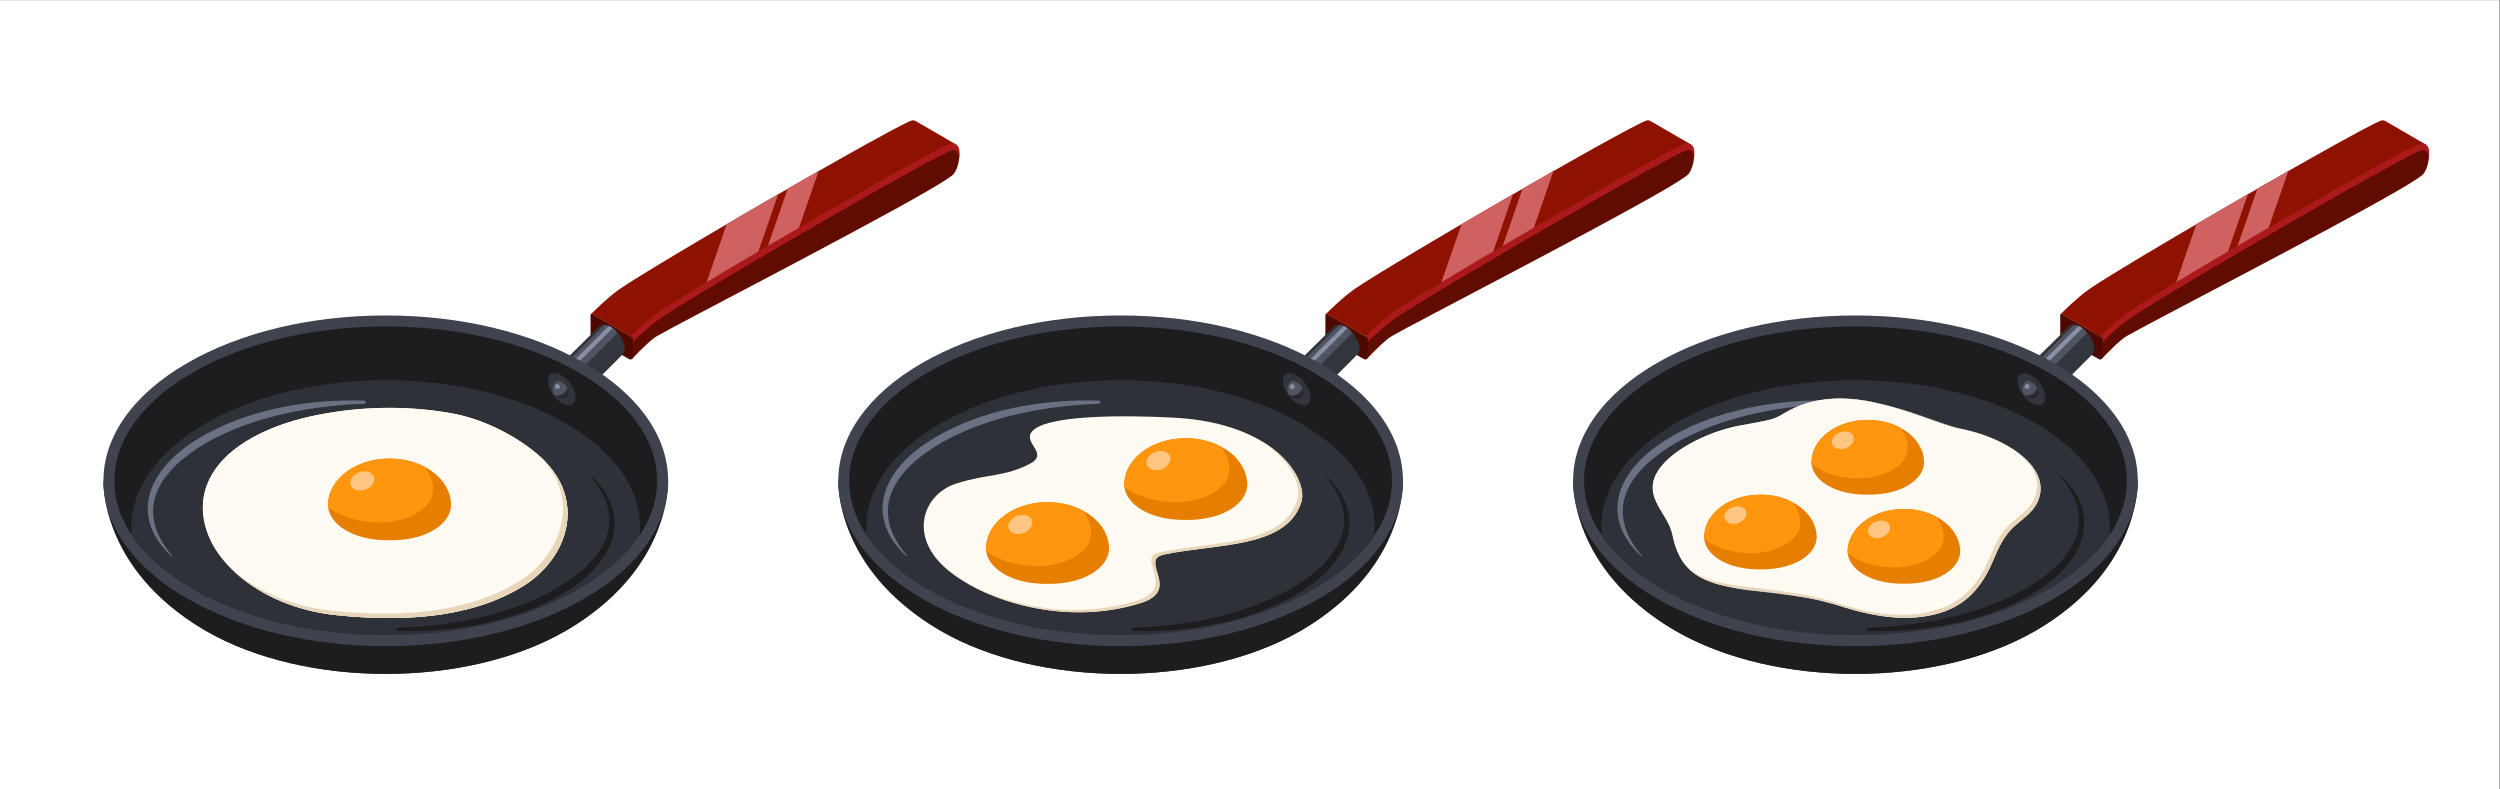 <?xml version="1.0" encoding="UTF-8" standalone="no"?>
<!-- Created with Inkscape (http://www.inkscape.org/) -->

<svg
   version="1.1"
   id="svg2"
   width="4746.667"
   height="1498.947"
   viewBox="0 0 4746.667 1498.947"
   sodipodi:docname="shutterstock_1765802213.eps"
   xmlns:inkscape="http://www.inkscape.org/namespaces/inkscape"
   xmlns:sodipodi="http://sodipodi.sourceforge.net/DTD/sodipodi-0.dtd"
   xmlns="http://www.w3.org/2000/svg"
   xmlns:svg="http://www.w3.org/2000/svg">
  <rect x="0" y="0" width="4746.667" height="1498.947" fill="#808080" stroke="none"/>
  <defs
     id="defs6" />
  <sodipodi:namedview
     id="namedview4"
     pagecolor="#ffffff"
     bordercolor="#000000"
     borderopacity="0.25"
     inkscape:showpageshadow="2"
     inkscape:pageopacity="0.0"
     inkscape:pagecheckerboard="0"
     inkscape:deskcolor="#d1d1d1" />
  <g
     id="g8"
     inkscape:groupmode="layer"
     inkscape:label="ink_ext_XXXXXX"
     transform="matrix(1.333,0,0,-1.333,0,1498.947)">
    <g
       id="g10"
       transform="scale(0.1)">
      <path
         d="M 35600,0 H 0 V 11242.1 H 35600 V 0"
         style="fill:#ffffff;fill-opacity:1;fill-rule:nonzero;stroke:none"
         id="path12" />
      <path
         d="m 34506.8,9212.28 c 0,0.01 -0.1,0.03 -0.1,0.04 -0.2,0.08 -0.4,0.24 -0.6,0.33 -3.2,-0.25 -6.5,-0.65 -9.9,-1.38 -1.7,-0.24 -3.5,-0.64 -5.3,-1.13 -105.2,-27.03 -984,-518.9 -1912.9,-1055.21 -988,-570.53 -2032.7,-1191.14 -2262,-1354.99 -1.2,-0.81 -2.2,-1.62 -3.3,-2.35 -116.8,-83.91 -250.8,-204.63 -385.5,-337.81 l 0.3,-12.95 0.3,-13.76 1.8,-77.35 5.1,-224.13 c 147,154.22 269.9,272.03 343.5,317.75 6.1,3.8 14.2,8.57 23.9,14.32 169.7,97.9 877.1,467.04 1665.8,883.1 788.4,415.98 1657.9,878.73 2152.8,1164.44 226.8,131 375.1,224.78 400.6,259.82 39.9,54.78 65.2,135.85 73.6,213.61 6.1,55.49 3.6,109.27 -8.2,150.71 -43.2,11.29 -88.9,36.93 -79.9,76.94"
         style="fill:#610c00;fill-opacity:1;fill-rule:nonzero;stroke:none"
         id="path14" />
      <path
         d="m 34556,9181.01 -0.6,-0.57 c -7.3,1.54 -15,1.78 -22.5,0.89 -28.1,-3.31 -55.8,-19.18 -81.1,-31.07 -28.3,-13.35 -56.2,-27.43 -84,-41.59 -59.3,-30.18 -118.2,-61.33 -176.8,-92.89 -121.4,-65.14 -242.1,-131.57 -362.5,-198.48 -126.1,-70.07 -251.8,-140.71 -377.3,-211.67 -125.8,-71.04 -251.3,-142.49 -376.8,-214.18 -126.9,-72.5 -253.7,-145.24 -380.3,-218.23 -41.8,-24.11 -83.6,-48.22 -125.3,-72.34 -0.8,-0.48 -1.7,-0.97 -2.5,-1.46 -83.6,-48.3 -167.1,-96.69 -250.6,-145.16 -2,-1.13 -4,-2.34 -6.1,-3.56 -5.4,-3.15 -10.8,-6.31 -16.2,-9.46 -77.9,-45.15 -155.6,-90.46 -233.3,-135.78 -0.7,-0.4 -1.3,-0.81 -2,-1.13 -69.2,-40.46 -138.4,-80.92 -207.6,-121.61 h -0.1 c -11,-6.48 -22.1,-12.95 -33.2,-19.51 -2.1,-1.21 -4.3,-2.42 -6.4,-3.72 -32.2,-18.85 -64.4,-37.79 -96.5,-56.72 -47.7,-28.08 -95.4,-56.15 -143,-84.31 -1,-0.57 -2,-1.14 -3,-1.7 -72.9,-43.05 -145.8,-86.26 -218.6,-129.54 -2.6,-1.46 -5.1,-3 -7.6,-4.46 -72.7,-43.2 -145.3,-86.49 -217.8,-129.94 -0.9,-0.49 -1.7,-1.06 -2.6,-1.54 -48.5,-29.05 -97,-58.26 -145.5,-87.47 -11.3,-6.8 -22.5,-13.59 -33.8,-20.39 -3.8,-2.35 -7.6,-4.61 -11.3,-6.88 -60.1,-36.41 -120.3,-72.9 -180.1,-109.64 -1.2,-0.64 -2.4,-1.37 -3.5,-2.1 -16.3,-9.95 -32.5,-19.99 -48.8,-30.02 -13.7,-8.41 -27.2,-16.75 -40.3,-24.84 -0.3,-0.24 -0.6,-0.4 -1,-0.56 -25,-15.46 -48.8,-30.27 -71.4,-44.51 -8.5,-5.26 -17,-10.6 -25.4,-15.94 -8.9,-5.58 -17.7,-11.08 -26.2,-16.42 -19.5,-12.39 -39.1,-24.85 -58.6,-37.39 -1,-0.65 -2,-1.29 -3,-1.94 -76.6,-49.2 -151.2,-100.25 -222,-157.7 -1.8,-1.46 -3.7,-2.99 -5.5,-4.45 -15.9,-13.03 -31.7,-26.22 -47.3,-39.57 -3.2,-2.75 -6.5,-5.58 -9.8,-8.33 -13.8,-11.98 -27.6,-24.03 -41.3,-36.25 -4.4,-3.89 -8.8,-7.85 -13.3,-11.82 -13.8,-12.54 -27.7,-25.08 -41.4,-37.78 -3.6,-3.32 -7.2,-6.56 -10.7,-9.88 -15.8,-14.72 -31.5,-29.45 -47.1,-44.34 -0.6,-0.56 -1.2,-1.21 -1.9,-1.78 -17.4,-16.67 -34.8,-33.5 -52.2,-50.49 -6.4,-6.31 -12.8,-12.62 -19.3,-19.01 -0.4,-0.41 -0.8,-0.73 -1.2,-1.14 l -1.6,-1.62 h -0.1 c -0.3,0 -0.6,0.49 -0.9,0.58 -4.4,0.32 -12,6.87 -15.6,9.05 -4.7,2.76 -9.4,5.43 -14.1,8.18 -60,34.79 -119.9,69.66 -179.8,104.46 -86.4,50.24 -172.7,100.41 -259.2,150.58 -38.2,22.33 -76.6,44.59 -114.9,66.84 -11.1,0.56 -23.3,1.37 -23.3,1.37 l 7.7,7.69 c 0.3,0.4 0.6,0.64 1,0.97 22.7,22.49 45.4,44.58 68,66.19 l 4.8,4.61 c 23.2,22.17 46.3,43.85 69.2,64.81 0.9,0.81 1.7,1.62 2.5,2.35 1.2,1.13 2.5,2.27 3.7,3.4 3.4,3.15 6.9,6.23 10.4,9.38 69.2,62.95 140.5,124.21 216.4,179.23 4.2,3.07 8.5,6.23 12.7,9.3 3.8,2.67 7.8,5.51 12,8.42 l 0.3,0.24 c 0.3,0.24 0.7,0.41 1,0.65 7.5,5.26 15.7,10.92 24.7,16.91 26.4,17.96 53.1,35.36 79.9,52.6 3.8,2.42 7.6,4.93 11.4,7.44 2,1.21 3.9,2.42 5.9,3.64 0.4,0.32 0.8,0.57 1.3,0.89 25.9,16.59 54.2,34.55 84.8,53.72 3,1.87 6,3.73 8.9,5.67 26.7,16.67 55.2,34.39 85.1,52.84 0.3,0.24 0.6,0.48 1,0.65 0.5,0.32 1,0.64 1.5,0.88 35,21.77 72.2,44.59 111.4,68.54 2.2,1.38 4.5,2.75 6.7,4.12 34.8,21.29 71.2,43.38 108.9,66.27 0.8,0.49 1.6,0.98 2.4,1.46 0.6,0.33 1.2,0.73 1.9,1.05 41.7,25.41 85.2,51.63 130.2,78.73 2.5,1.46 5,3 7.5,4.45 42,25.33 85.5,51.38 130,78.01 0.8,0.48 1.5,0.97 2.3,1.37 0.5,0.33 1,0.65 1.5,0.89 95.9,57.37 197.1,117.57 302.3,179.79 0.2,0.16 0.5,0.33 0.7,0.49 0.3,0.16 0.5,0.32 0.8,0.4 105.2,62.39 214.5,126.71 326.2,192.34 0.5,0.32 1,0.56 1.5,0.89 0.4,0.24 1,0.56 1.5,0.89 27.5,16.18 55.3,32.44 83.1,48.71 85.2,49.92 171.6,100.5 258.7,151.23 0.1,0.08 0.2,0.08 0.4,0.16 0.1,0.08 0.1,0.16 0.3,0.24 115.1,67.08 231.4,134.64 347.4,201.72 0.4,0.25 0.9,0.57 1.3,0.81 0.5,0.32 1,0.57 1.4,0.81 38.7,22.41 77.4,44.74 115.9,67 l 0.2,-0.08 c 2.7,1.53 5.4,3.15 8.1,4.69 45.3,26.13 90.5,52.27 135.7,78.32 29.7,17.16 59.4,34.31 89.2,51.39 117.1,67.23 234.2,134.23 351.5,201.07 h 0.1 c 115.7,65.94 231.7,131.72 347.8,197.11 113.1,63.75 226.3,127.19 339.9,190.06 113.3,62.71 226.8,125.1 341.1,186.02 56.3,30.02 112.8,59.8 169.9,88.45 25.2,12.7 50.4,25.16 76.1,36.89 21.7,9.95 45.6,22.74 70,23.87 16.1,0.73 29.5,-5.26 42.8,-13.11 13.3,-7.68 26.5,-15.29 39.7,-22.98 48.8,-28.32 97.5,-56.72 146.3,-85.03 61.1,-35.53 122.1,-70.97 183.1,-106.41 51.9,-30.26 103.9,-60.36 155.8,-90.54 0.2,-0.09 0.4,-0.25 0.6,-0.33 16.2,-9.39 32.7,-19.01 48.9,-28.4 l 0.4,-2.91"
         style="fill:#8f1200;fill-opacity:1;fill-rule:nonzero;stroke:none"
         id="path16" />
      <path
         d="m 34569.1,9173.81 c -14.5,14.38 -45.4,24.97 -56,26.7 -7.5,1.23 -15.2,1.86 -22.9,0.97 -28,-3.32 -60,-18.57 -85.4,-30.47 -28.2,-13.35 -56.1,-27.43 -84,-41.59 -59.3,-30.18 -118.1,-61.33 -176.8,-92.89 -121.3,-65.14 -242.1,-131.57 -362.5,-198.48 -126,-70.08 -251.7,-140.72 -377.3,-211.68 -125.7,-71.04 -251.3,-142.49 -376.8,-214.18 -126.9,-72.5 -253.6,-145.24 -380.3,-218.22 -41.7,-24.12 -83.5,-48.23 -125.2,-72.34 -0.8,-0.49 -1.7,-0.97 -2.5,-1.46 -83.6,-48.3 -167.1,-96.69 -250.6,-145.16 -2.1,-1.13 -4.1,-2.34 -6.1,-3.56 -83.3,-48.31 -166.4,-96.77 -249.5,-145.24 -0.7,-0.4 -1.3,-0.81 -2,-1.13 -80.3,-46.94 -160.7,-93.94 -240.9,-141.12 -2.2,-1.21 -4.3,-2.43 -6.4,-3.72 -79.9,-46.85 -159.8,-93.86 -239.5,-141.04 -1,-0.56 -2,-1.13 -3,-1.69 -72.9,-43.05 -145.9,-86.26 -218.7,-129.55 -2.6,-1.45 -5.1,-2.99 -7.6,-4.45 -72.6,-43.21 -145.2,-86.49 -217.7,-129.95 -0.9,-0.48 -1.7,-1.04 -2.6,-1.53 -59.8,-35.85 -119.6,-71.78 -179.3,-107.86 -3.8,-2.35 -7.6,-4.61 -11.3,-6.88 -60.2,-36.41 -120.3,-72.9 -180.2,-109.64 -1.1,-0.65 -2.3,-1.38 -3.4,-2.1 -16.3,-9.95 -32.6,-19.99 -48.8,-30.02 -13.8,-8.42 -27.2,-16.75 -40.3,-24.84 -0.3,-0.25 -0.7,-0.41 -1,-0.57 -25,-15.45 -48.8,-30.26 -71.4,-44.5 -8.5,-5.26 -17,-10.6 -25.4,-15.94 -9,-5.59 -17.7,-11.09 -26.2,-16.43 -19.6,-12.38 -39.2,-24.84 -58.7,-37.38 -0.9,-0.65 -2,-1.29 -2.9,-1.94 -37.2,-23.87 -73.9,-48.15 -109.9,-73.39 -1.2,-0.81 -2.2,-1.62 -3.3,-2.35 -37.1,-26.13 -73.5,-53.24 -108.9,-81.96 -1.7,-1.46 -3.6,-3 -5.4,-4.46 -15.9,-13.02 -31.7,-26.21 -47.3,-39.56 -3.3,-2.75 -6.5,-5.58 -9.8,-8.34 -13.9,-11.97 -27.6,-24.03 -41.3,-36.25 -4.4,-3.88 -8.8,-7.84 -13.3,-11.81 -13.9,-12.54 -27.7,-25.08 -41.5,-37.79 -3.5,-3.31 -7.1,-6.55 -10.6,-9.87 -15.8,-14.73 -31.5,-29.45 -47.1,-44.34 -0.7,-0.57 -1.2,-1.21 -1.9,-1.78 -17.5,-16.67 -34.9,-33.5 -52.2,-50.49 -5.7,-5.59 -11.4,-11.18 -17.1,-16.85 l 13.4,-7.82 c 1.8,-1.03 3.4,-2.27 4.9,-3.6 0.6,-0.36 1.3,-0.73 1.9,-1.1 -0.1,-0.1 -0.2,-0.2 -0.3,-0.3 5.7,-5.74 9,-13.57 9,-21.86 v -48.4 c 129.9,127.4 258.3,242.22 370.8,322.44 229.3,163.86 1274,784.47 2262,1355 928.9,536.3 1807.7,1028.18 1912.9,1055.2 5.3,1.38 90,28.57 100.1,-92.56 l 3.9,-26.46 c 8.3,75.74 9.1,153.81 -25.8,188.58"
         style="fill:#ab1a1a;fill-opacity:1;fill-rule:nonzero;stroke:none"
         id="path18" />
      <path
         d="m 29945.2,6154.84 v 265.17 c 0,11.06 -5.9,21.29 -15.5,26.86 l -559.9,325.41 c -11,6.39 -24.8,-1.54 -24.8,-14.25 v -301.94 c 0,-11.24 6.1,-21.61 15.9,-27.11 l 538,-301.25 c 20.7,-11.59 46.3,3.38 46.3,27.11"
         style="fill:#4d0900;fill-opacity:1;fill-rule:nonzero;stroke:none"
         id="path20" />
      <path
         d="m 31074.8,7272.03 c 0.9,0.49 1.7,1.05 2.6,1.53 72.5,43.46 145.1,86.74 217.7,129.95 2.5,1.46 5,3 7.6,4.45 72.8,43.29 145.8,86.5 218.7,129.55 1,0.56 2,1.13 3,1.69 70.2,41.54 140.5,82.9 210.8,124.19 l 281.9,814.15 c -2.7,-1.54 -5.4,-3.16 -8.1,-4.69 l -0.2,0.08 c -38.5,-22.26 -77.2,-44.59 -115.9,-67 -0.4,-0.24 -0.9,-0.49 -1.4,-0.81 -0.4,-0.24 -0.9,-0.56 -1.3,-0.81 -116,-67.08 -232.3,-134.64 -347.4,-201.72 -0.2,-0.08 -0.2,-0.16 -0.3,-0.24 -0.2,-0.08 -0.3,-0.08 -0.4,-0.16 -87.1,-50.73 -173.5,-101.31 -258.7,-151.23 l -285.8,-825.34 c 25.8,15.45 51.5,30.98 77.2,46.41"
         style="fill:#cf6161;fill-opacity:1;fill-rule:nonzero;stroke:none"
         id="path22" />
      <path
         d="m 32011.2,7825.08 c 0.7,0.32 1.3,0.73 2,1.13 83.1,48.47 166.2,96.93 249.5,145.24 2,1.22 4,2.43 6.1,3.56 15.1,8.78 30.2,17.52 45.4,26.3 l 279.4,807.01 h -0.1 c -117.3,-66.84 -234.4,-133.84 -351.5,-201.07 -29.8,-17.08 -59.5,-34.23 -89.2,-51.39 l -281.3,-812.62 c 46.6,27.29 93.1,54.62 139.7,81.84"
         style="fill:#cf6161;fill-opacity:1;fill-rule:nonzero;stroke:none"
         id="path24" />
      <path
         d="m 29831.6,6275.29 c 0,-54.34 -21.8,-67.64 -57.3,-106.33 l -670.3,-669.85 -41.3,50.22 -129.1,157.11 -0.8,1.03 -135.2,164.51 -27.7,33.72 693.7,684.83 c 0.7,0.75 1.4,1.41 2.2,2.07 v 0.09 c 19.2,19.11 46.3,28.2 78.6,25.76 18.6,-1.4 39,-6.65 60.5,-16.02 9.3,-4.03 18.7,-8.81 28.4,-14.33 9,-5.25 17.8,-10.87 26.5,-17.05 18.9,-13.49 37,-29.14 53.6,-46.28 6.5,-6.56 12.8,-13.3 18.8,-20.24 19.7,-22.67 37.2,-47.31 51.8,-72.88 10.5,-18.27 19.5,-36.91 26.6,-55.65 8.2,-20.8 14.1,-41.69 17.5,-61.93 2.4,-13.21 3.5,-26.23 3.5,-38.78"
         style="fill:#33353d;fill-opacity:1;fill-rule:nonzero;stroke:none"
         id="path26" />
      <path
         d="m 29713.4,6524.77 c -16.6,17.14 -34.7,32.79 -53.6,46.28 -8.7,6.18 -17.5,11.8 -26.5,17.05 -9.7,5.52 -19.1,10.3 -28.4,14.33 -21.5,9.37 -41.9,14.62 -60.5,16.02 l -746.8,-746.47 -14.1,-14.05 135.2,-164.52 14.1,14.06 787.5,786.85 c -1.7,10.03 -4,20.14 -6.9,30.45"
         style="fill:#515461;fill-opacity:1;fill-rule:nonzero;stroke:none"
         id="path28" />
      <path
         d="m 29201.9,5975.12 c 1536.9,-858.25 1536.9,-2249.77 0,-3108.03 -1536.9,-858.25 -4028.8,-858.25 -5565.6,0 -1537,858.26 -1537,2249.78 0,3108.03 1536.8,858.25 4028.7,858.25 5565.6,0"
         style="fill:#1d1d1f;fill-opacity:1;fill-rule:nonzero;stroke:none"
         id="path30" />
      <path
         d="m 29136,5588.58 c 0,-47.59 -16.8,-81.6 -44.8,-99.59 -36.3,-23.51 -91.6,-19.95 -153.5,15.84 -109.5,63.23 -198.4,203.29 -198.4,312.81 0,41.78 13,73.17 35.1,92.28 35.8,31.19 95.5,30.54 163.3,-8.53 109.5,-63.24 198.3,-203.29 198.3,-312.81"
         style="fill:#292a30;fill-opacity:1;fill-rule:nonzero;stroke:none"
         id="path32" />
      <path
         d="m 29126.2,5581.27 c 0,-41.68 -12.9,-72.98 -35,-92.28 -36.3,-23.51 -91.6,-19.95 -153.5,15.84 -109.5,63.23 -198.4,203.29 -198.4,312.81 0,41.78 13,73.17 35.1,92.28 36.3,23.42 91.6,19.86 153.5,-15.83 109.6,-63.24 198.3,-203.3 198.3,-312.82"
         style="fill:#33353d;fill-opacity:1;fill-rule:nonzero;stroke:none"
         id="path34" />
      <path
         d="m 28989.7,5216.47 c 1414.6,-816.73 1414.6,-2140.92 0,-2957.65 -1414.6,-816.74 -3708.2,-816.74 -5122.8,0 -1414.6,816.73 -1414.6,2140.92 0,2957.65 1414.6,816.74 3708.2,816.74 5122.8,0"
         style="fill:#2e3138;fill-opacity:1;fill-rule:nonzero;stroke:none"
         id="path36" />
      <path
         d="m 29659.8,6571.05 -525.6,-525.2 -50.2,36.07 520.9,520.51 c 9.3,-4.03 18.7,-8.81 28.4,-14.33 9,-5.25 17.8,-10.87 26.5,-17.05"
         style="fill:#888fa6;fill-opacity:1;fill-rule:nonzero;stroke:none"
         id="path38" />
      <path
         d="m 30254.3,3577.11 c -184,-405.11 -540.5,-892.78 -1230.1,-1298.13 -11.5,-6.76 -22.9,-13.46 -34.5,-20.15 -1414.7,-816.74 -3708.2,-816.74 -5122.9,0 -11.5,6.69 -23,13.47 -34.5,20.23 -1479.4,869.64 -1425.7,2117.62 -1425.7,2117.62 l 156.4,-11.96 c 5.3,-574.67 401.1,-1117.7 1115.9,-1530.35 1516,-875.32 3982.7,-875.32 5498.8,0 714.8,412.65 1110.5,955.68 1115.8,1530.35 l 156.4,11.96 c 0,0 15.3,-355.66 -195.6,-819.57"
         style="fill:#1d1d1f;fill-opacity:1;fill-rule:nonzero;stroke:none"
         id="path40" />
      <path
         d="m 29177.7,2854.37 c -1516.1,-875.32 -3982.8,-875.32 -5498.8,0 -714.8,412.65 -1110.6,955.68 -1115.9,1530.35 -0.2,4.01 -0.2,7.95 -0.2,11.96 0,579.08 396.4,1126.83 1116.1,1542.24 758,437.7 1753.6,656.54 2749.4,656.54 995.7,0 1991.4,-218.84 2749.4,-656.54 719.7,-415.41 1116,-963.16 1116,-1542.24 0,-4.01 0,-7.95 -0.2,-11.96 -5.3,-574.67 -401,-1117.7 -1115.8,-1530.35 z m 969.3,2443.92 c -204.9,291.82 -504.8,552.86 -891.2,775.96 -756.5,436.75 -1760.7,677.32 -2827.5,677.32 -1066.8,0 -2071,-240.57 -2827.6,-677.32 -386.3,-223.1 -686.1,-484.14 -891.1,-775.96 -201,-286.16 -303,-589.56 -303,-901.61 0,-312.13 102,-615.45 303,-901.68 205,-291.83 504.8,-552.86 891.1,-775.88 756.6,-436.83 1760.8,-677.4 2827.6,-677.4 1066.8,0 2071,240.57 2827.5,677.4 386.4,223.02 686.3,484.05 891.2,775.88 201,286.23 302.9,589.55 302.9,901.68 0,312.05 -101.9,615.45 -302.9,901.61"
         style="fill:#3f434d;fill-opacity:1;fill-rule:nonzero;stroke:none"
         id="path42" />
      <path
         d="m 29021.5,5600.42 0.8,-1.03 c -23.3,-19.28 -53.1,-30.85 -85.7,-30.85 -42.2,0 -79.9,19.52 -104.4,49.99 -18.5,22.98 -29.6,52.19 -29.6,83.99 0,43.14 20.3,81.56 52,106.04 l 0.5,-0.71 c 18.2,14.88 47.9,14.33 81.5,-5.04 31.7,-18.34 60,-49.35 78.3,-82.97 13.7,-25.03 21.9,-51.49 21.9,-75.18 0,-19.52 -5.6,-34.48 -15.3,-44.24"
         style="fill:#292a30;fill-opacity:1;fill-rule:nonzero;stroke:none"
         id="path44" />
      <path
         d="m 29014.9,5719.84 c -15.8,-62.11 -72.1,-108.09 -139.1,-108.09 -15.2,0 -29.8,2.37 -43.6,6.78 -17.3,21.49 -28.1,48.33 -29.5,77.77 -0.1,2.05 -0.1,4.1 -0.1,6.22 0,43.14 20.3,81.56 52,106.04 l 0.5,-0.71 c 18.2,14.88 47.9,14.33 81.5,-5.04 3.4,-1.96 6.7,-4.01 10,-6.22 27.6,-18.73 52,-46.68 68.3,-76.75"
         style="fill:#515461;fill-opacity:1;fill-rule:nonzero;stroke:none"
         id="path46" />
      <path
         d="m 28908.7,5739.01 c 0,-19.83 -16.1,-35.91 -35.9,-35.91 -19.8,0 -35.9,16.08 -35.9,35.91 0,19.83 16.1,35.91 35.9,35.91 19.8,0 35.9,-16.08 35.9,-35.91"
         style="fill:#888fa6;fill-opacity:1;fill-rule:nonzero;stroke:none"
         id="path48" />
      <path
         d="m 23379.2,3321.56 c -68.5,62.41 -132.3,131.39 -185.5,209.09 -13.6,19.2 -25.7,39.43 -38.1,59.55 -6,10.16 -11.6,20.62 -17.4,30.95 -5.9,10.28 -11.2,20.9 -16.3,31.59 -10.9,21.14 -20.1,43.13 -29.3,65.18 -8.1,22.46 -16.6,44.85 -23,68.01 -27.6,91.86 -38.1,190.26 -28.4,287.13 9.3,96.85 36.4,191.95 78,279.34 41.3,87.71 95.3,168.2 155.7,242.5 61.3,73.51 129.1,140.89 201.7,202.03 36.2,30.62 73.6,59.73 111.5,87.91 38.4,27.62 77.2,54.59 116.9,79.84 39.6,25.6 80,49.79 120.7,73.26 40.7,23.64 82.5,44.87 124.1,66.79 166.7,86.38 341.2,156.12 518.8,214.28 177.5,58.57 359.2,102.73 542.2,137.68 366.4,68.12 739.2,94.71 1109.7,81.75 12.2,-0.43 21.8,-10.72 21.4,-22.98 -0.4,-11.68 -9.8,-20.94 -21.3,-21.43 h -0.1 c -367.6,-14.64 -733.2,-54.5 -1090.6,-131.92 -178.7,-37.98 -354.9,-86.79 -527.5,-144.75 -172.5,-58.41 -340.6,-128.81 -502.1,-211.1 -40.1,-21.1 -80.6,-41.51 -119.7,-64.21 -39.3,-22.53 -78.1,-45.7 -116,-70.16 -76,-48.72 -149.3,-101.22 -218.6,-158.05 -34.4,-28.74 -68.2,-58.08 -100.4,-88.99 -32.2,-30.91 -63,-63.08 -92.3,-96.45 -58.2,-66.89 -110.2,-139.07 -150.3,-217.19 -39.7,-78.1 -69.5,-161.23 -82,-247.73 -12.6,-86.28 -9.7,-175.23 9.7,-261.72 4.4,-21.75 10.9,-43.01 17,-64.45 7.3,-21.04 13.8,-42.46 22.4,-63.17 4,-10.48 8,-20.94 12.8,-31.11 4.7,-10.23 9,-20.62 13.9,-30.76 10.2,-20.12 20.1,-40.45 31.6,-59.98 10.7,-19.96 23,-39.08 34.8,-58.58 l 18.9,-28.43 9.6,-14.22 10,-13.83 c 26.2,-37.53 55.6,-72.86 85,-108.35 v -0.1 c 1.9,-2.23 1.6,-5.54 -0.6,-7.38 -2.1,-1.69 -5,-1.58 -6.9,0.16"
         style="fill:#697182;fill-opacity:1;fill-rule:nonzero;stroke:none"
         id="path50" />
      <path
         d="m 29345.8,4475.61 c 68.5,-62.42 132.3,-131.4 185.5,-209.11 13.6,-19.19 25.7,-39.41 38.1,-59.53 6,-10.16 11.6,-20.63 17.4,-30.96 5.9,-10.27 11.2,-20.9 16.3,-31.6 10.9,-21.13 20.1,-43.12 29.3,-65.17 8.1,-22.45 16.6,-44.85 23,-68 27.6,-91.86 38.1,-190.26 28.4,-287.14 -9.3,-96.84 -36.4,-191.95 -78,-279.34 -41.3,-87.7 -95.3,-168.2 -155.6,-242.5 -61.4,-73.5 -129.2,-140.89 -201.8,-202.04 -36.2,-30.61 -73.6,-59.72 -111.5,-87.9 -38.4,-27.61 -77.1,-54.6 -116.9,-79.83 -39.6,-25.6 -80,-49.79 -120.7,-73.27 -40.7,-23.63 -82.5,-44.86 -124.1,-66.79 -166.7,-86.37 -341.2,-156.12 -518.8,-214.28 -177.5,-58.57 -359.2,-102.73 -542.2,-137.68 -366.4,-68.12 -739.2,-94.7 -1109.6,-81.75 -12.3,0.43 -21.9,10.72 -21.5,22.99 0.4,11.67 9.8,20.93 21.3,21.42 l 0.2,0.01 c 367.5,14.62 733.2,54.5 1090.5,131.92 178.8,37.98 354.9,86.79 527.5,144.74 172.5,58.42 340.6,128.82 502.1,211.1 40.1,21.1 80.6,41.52 119.7,64.22 39.3,22.53 78.1,45.7 116,70.16 76,48.71 149.3,101.2 218.6,158.04 34.4,28.75 68.2,58.09 100.4,88.99 32.2,30.92 63,63.08 92.3,96.45 58.2,66.88 110.2,139.07 150.3,217.19 39.7,78.11 69.5,161.23 82.1,247.73 12.5,86.29 9.7,175.23 -9.8,261.73 -4.4,21.75 -10.9,43.01 -16.9,64.44 -7.4,21.05 -13.8,42.46 -22.5,63.17 -4,10.49 -8,20.94 -12.8,31.11 -4.7,10.24 -9,20.62 -13.9,30.77 -10.2,20.11 -20.1,40.45 -31.6,59.97 -10.7,19.95 -23,39.09 -34.8,58.58 l -18.9,28.44 -9.6,14.21 -10,13.84 c -26.2,37.52 -55.5,72.85 -85,108.35 v 0.09 c -1.9,2.24 -1.6,5.54 0.7,7.38 2,1.69 4.9,1.58 6.8,-0.15"
         style="fill:#1d1d1f;fill-opacity:1;fill-rule:nonzero;stroke:none"
         id="path52" />
      <path
         d="m 28635.1,4871.65 c 155.2,-95.57 275.4,-206.28 349.1,-323.86 6.4,-10.3 12.6,-20.6 18.3,-30.92 91.1,-164.62 83.4,-349.3 -28.4,-502.77 -93,-127.64 -226.5,-202.8 -332.8,-314.65 -120,-126.24 -190.3,-293.8 -257.6,-451.74 -152.5,-357.68 -373.5,-620.63 -757.6,-735.36 -444.1,-132.65 -931.7,-51.05 -1364.2,85.82 -386.2,122.23 -654,168.97 -1345.2,244.53 -739.9,80.75 -995.4,292.07 -1096.1,790.96 -59.1,292.64 -406.9,514.51 -230.4,859.38 161.9,316.38 722.5,604.08 1195.7,690.35 473.4,86.33 481.8,86.87 616.6,169.03 896.8,546.57 1970.6,-103.3 2503.5,-208.56 257.4,-50.78 487.1,-134.55 673,-239.14 19.1,-10.77 37.7,-21.82 56.1,-33.07"
         style="fill:#fffaf2;fill-opacity:1;fill-rule:nonzero;stroke:none"
         id="path54" />
      <path
         d="m 25802.1,4657.07 c 0.2,-8.72 0.7,-17.32 1.7,-26.04 11.7,-106.82 86,-212.14 211.2,-290.47 120.9,-75.57 272.6,-119.25 433.9,-134.66 45,-4.37 90.7,-6.49 136.8,-6.49 6,0 12,0 18,0.11 0.1,0 0.1,0 0.1,0 52.1,-0.64 104,1.49 154.9,6.38 161.2,15.41 313,59.09 433.8,134.66 135.4,84.7 211.2,200.88 212.9,316.51 0,0 -0.1,16.79 -0.7,24.23 0,0.43 0,0.85 -0.1,1.28 -2.9,53.67 -14.8,105.32 -34.7,154.32 -52.4,129.56 -160,239.88 -302.2,315.98 -131,70.26 -291,111.17 -464,111.17 -256.1,0 -484.2,-89.91 -630.9,-231.27 -1.8,-1.71 -3.6,-3.5 -5.3,-5.21 -97.8,-96.18 -158,-215.54 -164.7,-346.27 -0.5,-7.44 -0.7,-24.23 -0.7,-24.23"
         style="fill:#e67e00;fill-opacity:1;fill-rule:nonzero;stroke:none"
         id="path56" />
      <path
         d="m 25802.1,4657.07 c 0.2,-8.72 0.7,-17.32 1.7,-26.04 299.5,-233.5 895,-285.16 1220,-33.8 205.2,158.68 174.8,359.24 43.9,555.65 -131,70.26 -291,111.17 -464,111.17 -256.1,0 -484.2,-89.91 -630.9,-231.27 -1.8,-1.71 -3.6,-3.5 -5.3,-5.21 -97.8,-96.18 -158,-215.54 -164.7,-346.27 -0.5,-7.44 -0.7,-24.23 -0.7,-24.23"
         style="fill:#ff960d;fill-opacity:1;fill-rule:nonzero;stroke:none"
         id="path58" />
      <path
         d="m 26097.5,4917.07 c 22.9,-62.01 109.2,-87.28 192.7,-56.45 83.6,30.83 132.7,106.08 109.8,168.08 -22.9,62 -109.1,87.28 -192.6,56.45 -83.6,-30.82 -132.7,-106.08 -109.9,-168.08"
         style="fill:#ffc582;fill-opacity:1;fill-rule:nonzero;stroke:none"
         id="path60" />
      <path
         d="m 26316.7,3388.34 c 0.1,-8.71 0.6,-17.32 1.7,-26.03 11.7,-106.82 86,-212.15 211.2,-290.48 120.8,-75.57 272.6,-119.25 433.8,-134.66 45.1,-4.36 90.8,-6.49 136.8,-6.49 6.1,0 12,0 18.1,0.11 0.1,0 0.1,0 0.1,0 52,-0.63 103.9,1.49 154.8,6.38 161.3,15.41 313,59.09 433.9,134.66 135.4,84.7 211.2,200.88 212.9,316.51 0,0 -0.1,16.8 -0.8,24.23 0,0.43 0,0.85 -0.1,1.28 -2.9,53.67 -14.8,105.32 -34.6,154.32 -52.4,129.56 -160.1,239.89 -302.3,315.98 -130.9,70.25 -291,111.17 -463.9,111.17 -256.2,0 -484.3,-89.91 -630.9,-231.27 -1.8,-1.7 -3.6,-3.5 -5.3,-5.2 -97.8,-96.19 -158.1,-215.55 -164.8,-346.28 -0.5,-7.43 -0.6,-24.23 -0.6,-24.23"
         style="fill:#e67e00;fill-opacity:1;fill-rule:nonzero;stroke:none"
         id="path62" />
      <path
         d="m 26316.7,3388.34 c 0.1,-8.71 0.6,-17.32 1.7,-26.03 299.5,-233.51 894.9,-285.17 1219.9,-33.8 205.2,158.68 174.8,359.23 43.9,555.64 -130.9,70.25 -291,111.17 -463.9,111.17 -256.2,0 -484.3,-89.91 -630.9,-231.27 -1.8,-1.7 -3.6,-3.5 -5.3,-5.2 -97.8,-96.19 -158.1,-215.55 -164.8,-346.28 -0.5,-7.43 -0.6,-24.23 -0.6,-24.23"
         style="fill:#ff960d;fill-opacity:1;fill-rule:nonzero;stroke:none"
         id="path64" />
      <path
         d="m 26612.1,3648.34 c 22.9,-62 109.1,-87.28 192.6,-56.45 83.6,30.83 132.7,106.08 109.9,168.08 -22.9,62 -109.2,87.28 -192.7,56.45 -83.5,-30.82 -132.7,-106.08 -109.8,-168.08"
         style="fill:#ffc582;fill-opacity:1;fill-rule:nonzero;stroke:none"
         id="path66" />
      <path
         d="m 24273.2,3592.42 c 0.1,-8.71 0.6,-17.32 1.7,-26.03 11.7,-106.82 85.9,-212.15 211.1,-290.48 120.9,-75.57 272.7,-119.25 433.9,-134.66 45.1,-4.36 90.8,-6.48 136.8,-6.48 6,0 12,0 18,0.1 0.2,0 0.2,0 0.2,0 52,-0.63 103.9,1.49 154.8,6.38 161.2,15.41 313,59.09 433.9,134.66 135.4,84.71 211.1,200.88 212.8,316.51 0,0 -0.1,16.8 -0.7,24.24 0,0.42 0,0.85 -0.1,1.27 -2.9,53.67 -14.8,105.33 -34.7,154.33 -52.4,129.56 -160,239.88 -302.2,315.97 -131,70.26 -291,111.17 -464,111.17 -256.1,0 -484.2,-89.91 -630.9,-231.26 -1.8,-1.7 -3.6,-3.51 -5.3,-5.21 -97.7,-96.19 -158,-215.55 -164.7,-346.27 -0.5,-7.44 -0.6,-24.24 -0.6,-24.24"
         style="fill:#e67e00;fill-opacity:1;fill-rule:nonzero;stroke:none"
         id="path68" />
      <path
         d="m 24273.2,3592.42 c 0.1,-8.71 0.6,-17.32 1.7,-26.03 299.5,-233.51 894.9,-285.16 1219.9,-33.8 205.2,158.68 174.8,359.24 43.9,555.64 -131,70.26 -291,111.17 -464,111.17 -256.1,0 -484.2,-89.91 -630.9,-231.26 -1.8,-1.7 -3.6,-3.51 -5.3,-5.21 -97.7,-96.19 -158,-215.55 -164.7,-346.27 -0.5,-7.44 -0.6,-24.24 -0.6,-24.24"
         style="fill:#ff960d;fill-opacity:1;fill-rule:nonzero;stroke:none"
         id="path70" />
      <path
         d="m 24568.6,3852.42 c 22.8,-62 109.1,-87.27 192.6,-56.45 83.6,30.83 132.7,106.08 109.8,168.08 -22.8,62.01 -109.1,87.28 -192.6,56.45 -83.6,-30.82 -132.7,-106.08 -109.8,-168.08"
         style="fill:#ffc582;fill-opacity:1;fill-rule:nonzero;stroke:none"
         id="path72" />
      <path
         d="m 26776.1,5496.02 c -429.6,94.25 -896.7,105.11 -1323.7,-155.05 -134.8,-82.16 -143.1,-82.72 -616.5,-169.01 -473.2,-86.28 -1033.8,-373.98 -1195.7,-690.35 -176.5,-344.85 171.3,-566.7 230.4,-859.36 81.2,-402.47 263.2,-617.86 719.2,-728.4 -492.8,106.79 -685.1,322.93 -769.3,739.82 -59,292.58 -406.7,514.51 -230.3,859.37 162,316.36 722.5,604.08 1195.8,690.36 473.3,86.28 481.7,86.84 616.5,169 443.5,270.28 930.3,247.99 1373.6,143.62"
         style="fill:#fffaf2;fill-opacity:1;fill-rule:nonzero;stroke:none"
         id="path74" />
      <path
         d="m 26311.9,2586.75 c 88.3,-28.01 179,-53.68 271.2,-75.69 -109.3,24.26 -216.9,54.05 -321.1,87.12 -118.4,37.47 -225.5,67.83 -337.1,94.06 130.1,-28.85 251.2,-62.48 387,-105.49"
         style="fill:#fffaf2;fill-opacity:1;fill-rule:nonzero;stroke:none"
         id="path76" />
      <path
         d="m 28010.7,5121.01 c -18.1,4.02 -36.3,7.77 -54.6,11.42 -19.1,3.75 -38.8,8.24 -59.3,13.3 3.1,-0.65 6.2,-1.31 9.2,-1.87 35.4,-7.02 70.4,-14.61 104.7,-22.85"
         style="fill:#fffaf2;fill-opacity:1;fill-rule:nonzero;stroke:none"
         id="path78" />
      <path
         d="m 24916.7,2842.7 c 479.6,-52.47 755.3,-90.97 1008.2,-150.46 -239.9,53.21 -510,90.03 -958.2,139.03 -142.9,15.55 -267.8,36.06 -376.9,62.58 96.9,-21.08 205.3,-37.85 326.9,-51.15"
         style="fill:#fffaf2;fill-opacity:1;fill-rule:nonzero;stroke:none"
         id="path80" />
      <path
         d="m 27896.8,5145.73 c -269.4,55.66 -672.8,244.8 -1120.7,350.29 440.7,-96.68 842.1,-280.96 1120.7,-350.29"
         style="fill:#fffaf2;fill-opacity:1;fill-rule:nonzero;stroke:none"
         id="path82" />
      <path
         d="m 28974.1,4014.12 c -93,-127.68 -226.5,-202.82 -332.8,-314.68 -120,-126.2 -190.3,-293.8 -257.7,-451.74 -152.4,-357.69 -373.4,-620.67 -757.5,-735.34 -444.2,-132.65 -931.7,-51.05 -1364.1,85.82 -386.3,122.26 -654.1,168.91 -1345.3,244.52 -426.3,46.56 -691.9,136.4 -859.6,299.69 169.1,-136.22 423.6,-214.25 810.7,-256.5 691.3,-75.52 959.1,-122.27 1345.3,-244.52 432.5,-136.87 920,-218.47 1364.1,-85.81 384.1,114.76 605.1,377.73 757.6,735.32 67.3,157.96 137.6,325.56 257.7,451.75 106.3,111.85 239.7,187.09 332.7,314.68 111.8,153.46 119.6,338.11 28.4,502.81 -5.7,10.3 -11.9,20.6 -18.3,30.92 -35.7,56.76 -82.1,112.04 -138.2,164.78 78.4,-65.39 141.6,-135.37 187,-208.07 6.5,-10.31 12.7,-20.61 18.4,-30.91 91.2,-164.61 83.4,-349.26 -28.4,-502.72"
         style="fill:#e8d6ba;fill-opacity:1;fill-rule:nonzero;stroke:none"
         id="path84" />
      <path
         d="m 13573.3,9212.28 c 0,0.01 0,0.03 0,0.04 -0.2,0.08 -0.5,0.24 -0.6,0.33 -3.3,-0.25 -6.6,-0.65 -10,-1.38 -1.7,-0.24 -3.4,-0.64 -5.2,-1.13 -105.2,-27.03 -984,-518.9 -1912.9,-1055.21 -988.1,-570.53 -2032.76,-1191.14 -2262.07,-1354.99 -1.13,-0.81 -2.19,-1.62 -3.32,-2.35 -116.76,-83.91 -250.75,-204.63 -385.47,-337.81 l 0.32,-12.95 0.32,-13.76 1.78,-77.35 5.1,-224.13 c 146.94,154.22 269.85,272.03 343.48,317.75 6.15,3.8 14.16,8.57 23.95,14.32 169.68,97.9 877.11,467.04 1665.81,883.1 788.3,415.98 1657.8,878.73 2152.7,1164.44 226.9,131 375.1,224.78 400.6,259.82 40,54.78 65.2,135.85 73.7,213.61 6.1,55.49 3.5,109.27 -8.2,150.71 -43.3,11.29 -89,36.93 -80,76.94"
         style="fill:#610c00;fill-opacity:1;fill-rule:nonzero;stroke:none"
         id="path86" />
      <path
         d="m 13622.5,9181.01 -0.5,-0.57 c -7.3,1.54 -15,1.78 -22.5,0.89 -28.1,-3.31 -55.9,-19.18 -81.2,-31.07 -28.2,-13.35 -56.1,-27.43 -84,-41.59 -59.3,-30.18 -118.1,-61.33 -176.8,-92.89 -121.3,-65.14 -242.1,-131.57 -362.5,-198.48 -126,-70.07 -251.7,-140.71 -377.3,-211.67 -125.7,-71.04 -251.3,-142.49 -376.8,-214.18 -126.9,-72.5 -253.7,-145.24 -380.3,-218.23 -41.7,-24.11 -83.5,-48.22 -125.2,-72.34 -0.9,-0.48 -1.7,-0.97 -2.6,-1.46 -83.5,-48.3 -167,-96.69 -250.5,-145.16 -2.1,-1.13 -4.1,-2.34 -6.1,-3.56 -5.4,-3.15 -10.9,-6.31 -16.3,-9.46 -77.8,-45.15 -155.6,-90.46 -233.3,-135.78 -0.6,-0.4 -1.3,-0.81 -1.9,-1.13 -69.3,-40.46 -138.4,-80.92 -207.6,-121.61 h -0.1 c -11.1,-6.48 -22.2,-12.95 -33.3,-19.51 -2.1,-1.21 -4.3,-2.42 -6.4,-3.72 -32.2,-18.85 -64.4,-37.79 -96.5,-56.72 -47.6,-28.08 -95.3,-56.15 -143,-84.31 -0.9,-0.57 -1.9,-1.14 -3,-1.7 -72.9,-43.05 -145.8,-86.26 -218.6,-129.54 -2.6,-1.46 -5.1,-3 -7.6,-4.46 -72.7,-43.2 -145.2,-86.49 -217.7,-129.94 -0.9,-0.49 -1.7,-1.06 -2.6,-1.54 -48.6,-29.05 -97,-58.26 -145.5,-87.47 -11.3,-6.8 -22.6,-13.59 -33.8,-20.39 -3.8,-2.35 -7.6,-4.61 -11.36,-6.88 -60.12,-36.41 -120.24,-72.9 -180.12,-109.64 -1.13,-0.64 -2.34,-1.37 -3.47,-2.1 -16.27,-9.95 -32.53,-19.99 -48.8,-30.02 -13.75,-8.41 -27.18,-16.75 -40.29,-24.84 -0.33,-0.24 -0.65,-0.4 -0.97,-0.56 -25.01,-15.46 -48.79,-30.27 -71.45,-44.51 -8.5,-5.26 -16.99,-10.6 -25.41,-15.94 -8.9,-5.58 -17.64,-11.08 -26.13,-16.42 -19.58,-12.39 -39.16,-24.85 -58.67,-37.39 -0.97,-0.65 -2.02,-1.29 -2.99,-1.94 -76.63,-49.2 -151.23,-100.25 -222.03,-157.7 -1.78,-1.46 -3.64,-2.99 -5.42,-4.45 -15.94,-13.03 -31.72,-26.22 -47.33,-39.57 -3.24,-2.75 -6.48,-5.58 -9.79,-8.33 -13.84,-11.98 -27.6,-24.03 -41.27,-36.25 -4.45,-3.89 -8.82,-7.85 -13.35,-11.82 -13.84,-12.54 -27.67,-25.08 -41.43,-37.78 -3.56,-3.32 -7.12,-6.56 -10.68,-9.88 -15.78,-14.72 -31.48,-29.45 -47.09,-44.34 -0.65,-0.56 -1.22,-1.21 -1.86,-1.78 -17.48,-16.67 -34.88,-33.5 -52.2,-50.49 -6.47,-6.31 -12.86,-12.62 -19.33,-19.01 -0.41,-0.41 -0.81,-0.73 -1.22,-1.14 l -1.61,-1.62 h -0.09 c -0.32,0 -0.56,0.49 -0.89,0.58 -4.37,0.32 -11.97,6.87 -15.62,9.05 -4.69,2.76 -9.38,5.43 -14.07,8.18 -59.96,34.79 -119.91,69.66 -179.79,104.46 -86.42,50.24 -172.76,100.41 -259.17,150.58 -38.27,22.33 -76.63,44.59 -114.9,66.84 -11.17,0.56 -23.38,1.37 -23.38,1.37 l 7.76,7.69 c 0.33,0.4 0.57,0.64 0.97,0.97 22.66,22.49 45.4,44.58 67.97,66.19 l 4.85,4.61 c 23.23,22.17 46.29,43.85 69.19,64.81 0.89,0.81 1.7,1.62 2.51,2.35 1.21,1.13 2.5,2.27 3.72,3.4 3.4,3.15 6.87,6.23 10.36,9.38 69.18,62.95 140.54,124.21 216.36,179.23 4.21,3.07 8.5,6.23 12.7,9.3 3.81,2.67 7.85,5.51 12.06,8.42 l 0.24,0.24 c 0.32,0.24 0.73,0.41 1.06,0.65 7.52,5.26 15.69,10.92 24.68,16.91 26.37,17.96 53.08,35.36 79.94,52.6 3.72,2.42 7.52,4.93 11.41,7.44 1.94,1.21 3.88,2.42 5.82,3.64 0.41,0.32 0.81,0.57 1.3,0.89 25.89,16.59 54.21,34.55 84.8,53.72 2.99,1.87 5.98,3.73 8.98,5.67 26.7,16.67 55.1,34.39 85.04,52.84 0.32,0.24 0.64,0.48 1.05,0.65 0.48,0.32 0.97,0.64 1.45,0.88 35.04,21.77 72.27,44.59 111.43,68.54 2.18,1.38 4.44,2.75 6.71,4.12 34.79,21.29 71.13,43.38 108.91,66.27 0.73,0.49 1.54,0.98 2.35,1.46 0.57,0.33 1.22,0.73 1.86,1.05 41.75,25.41 85.28,51.63 130.27,78.73 2.51,1.46 4.94,3 7.44,4.45 42.08,25.33 85.53,51.38 130.04,78.01 0.8,0.48 1.53,0.97 2.34,1.37 0.49,0.33 0.97,0.65 1.46,0.89 95.88,57.37 197.11,117.57 302.3,179.79 0.24,0.16 0.48,0.33 0.73,0.49 0.24,0.16 0.48,0.32 0.72,0.4 105.3,62.39 214.5,126.71 326.2,192.34 0.5,0.32 1,0.56 1.5,0.89 0.5,0.24 1.1,0.56 1.5,0.89 27.6,16.18 55.3,32.44 83.1,48.71 85.2,49.92 171.7,100.5 258.7,151.23 0.1,0.08 0.3,0.08 0.4,0.16 0.1,0.08 0.2,0.16 0.4,0.24 115.1,67.08 231.4,134.64 347.3,201.72 0.4,0.25 0.9,0.57 1.4,0.81 0.5,0.32 1,0.57 1.4,0.81 38.6,22.41 77.3,44.74 115.8,67 l 0.2,-0.08 c 2.8,1.53 5.4,3.15 8.2,4.69 45.2,26.13 90.4,52.27 135.7,78.32 29.7,17.16 59.4,34.31 89.1,51.39 117.1,67.23 234.2,134.23 351.5,201.07 h 0.1 c 115.8,65.94 231.8,131.72 347.9,197.11 113.1,63.75 226.3,127.19 339.9,190.06 113.3,62.71 226.7,125.1 341,186.02 56.4,30.02 112.8,59.8 170,88.45 25.1,12.7 50.4,25.16 76,36.89 21.8,9.95 45.7,22.74 70,23.87 16.2,0.73 29.5,-5.26 42.9,-13.11 13.3,-7.68 26.5,-15.29 39.6,-22.98 48.8,-28.32 97.5,-56.72 146.3,-85.03 61.1,-35.53 122.1,-70.97 183.1,-106.41 52,-30.26 103.9,-60.36 155.9,-90.54 0.1,-0.09 0.4,-0.25 0.6,-0.33 16.1,-9.39 32.6,-19.01 48.8,-28.4 l 0.4,-2.91"
         style="fill:#8f1200;fill-opacity:1;fill-rule:nonzero;stroke:none"
         id="path88" />
      <path
         d="m 13635.7,9173.81 c -14.5,14.38 -45.5,24.97 -56,26.7 -7.5,1.23 -15.2,1.86 -22.9,0.97 -28.1,-3.32 -60.1,-18.57 -85.4,-30.47 -28.3,-13.35 -56.2,-27.43 -84,-41.59 -59.3,-30.18 -118.1,-61.33 -176.8,-92.89 -121.4,-65.14 -242.1,-131.57 -362.5,-198.48 -126.1,-70.08 -251.7,-140.72 -377.3,-211.68 -125.8,-71.04 -251.3,-142.49 -376.8,-214.18 -126.9,-72.5 -253.7,-145.24 -380.3,-218.22 -41.8,-24.12 -83.5,-48.23 -125.3,-72.34 -0.8,-0.49 -1.7,-0.97 -2.5,-1.46 -83.6,-48.3 -167.1,-96.69 -250.6,-145.16 -2,-1.13 -4,-2.34 -6,-3.56 -83.3,-48.31 -166.5,-96.77 -249.6,-145.24 -0.6,-0.4 -1.3,-0.81 -1.9,-1.13 -80.4,-46.94 -160.7,-93.94 -241,-141.12 -2.1,-1.21 -4.3,-2.43 -6.4,-3.72 -79.8,-46.85 -159.7,-93.86 -239.5,-141.04 -1,-0.56 -1.9,-1.13 -3,-1.69 -72.9,-43.05 -145.8,-86.26 -218.6,-129.55 -2.6,-1.45 -5.1,-2.99 -7.6,-4.45 -72.7,-43.21 -145.3,-86.49 -217.8,-129.95 -0.9,-0.48 -1.7,-1.04 -2.6,-1.53 -59.8,-35.85 -119.5,-71.78 -179.26,-107.86 -3.8,-2.35 -7.61,-4.61 -11.33,-6.88 -60.12,-36.41 -120.24,-72.9 -180.11,-109.64 -1.14,-0.65 -2.35,-1.38 -3.49,-2.1 -16.26,-9.95 -32.52,-19.99 -48.78,-30.02 -13.76,-8.42 -27.19,-16.75 -40.3,-24.84 -0.32,-0.25 -0.65,-0.41 -0.97,-0.57 -25,-15.45 -48.79,-30.26 -71.45,-44.5 -8.5,-5.26 -16.99,-10.6 -25.4,-15.94 -8.91,-5.59 -17.65,-11.09 -26.14,-16.43 -19.58,-12.38 -39.16,-24.84 -58.66,-37.38 -0.98,-0.65 -2.03,-1.29 -3,-1.94 -37.14,-23.87 -73.87,-48.15 -109.88,-73.39 -1.13,-0.81 -2.19,-1.62 -3.32,-2.35 -37.06,-26.13 -73.47,-53.24 -108.83,-81.96 -1.78,-1.46 -3.64,-3 -5.42,-4.46 -15.94,-13.02 -31.72,-26.21 -47.33,-39.56 -3.24,-2.75 -6.48,-5.58 -9.8,-8.34 -13.83,-11.97 -27.59,-24.03 -41.26,-36.25 -4.45,-3.88 -8.82,-7.84 -13.35,-11.81 -13.84,-12.54 -27.68,-25.08 -41.43,-37.79 -3.56,-3.31 -7.12,-6.55 -10.68,-9.87 -15.78,-14.73 -31.48,-29.45 -47.1,-44.34 -0.64,-0.57 -1.21,-1.21 -1.86,-1.78 -17.47,-16.67 -34.87,-33.5 -52.18,-50.49 -5.75,-5.59 -11.43,-11.18 -17.17,-16.85 l 13.47,-7.82 c 1.78,-1.03 3.38,-2.27 4.88,-3.6 0.63,-0.36 1.26,-0.73 1.89,-1.1 -0.1,-0.1 -0.2,-0.2 -0.31,-0.3 5.69,-5.74 9,-13.57 9,-21.86 v -48.4 c 129.92,127.4 258.37,242.22 370.8,322.44 229.31,163.86 1273.97,784.47 2262.07,1355 928.9,536.3 1807.7,1028.18 1912.9,1055.2 5.2,1.38 90,28.57 100.1,-92.56 l 3.9,-26.46 c 8.3,75.74 9.1,153.81 -25.8,188.58"
         style="fill:#ab1a1a;fill-opacity:1;fill-rule:nonzero;stroke:none"
         id="path90" />
      <path
         d="m 9011.73,6154.84 v 265.17 c 0,11.06 -5.89,21.29 -15.45,26.86 l -559.95,325.41 c -10.99,6.39 -24.77,-1.54 -24.77,-14.25 v -301.94 c 0,-11.24 6.08,-21.61 15.89,-27.11 l 538.04,-301.25 c 20.71,-11.59 46.24,3.38 46.24,27.11"
         style="fill:#4d0900;fill-opacity:1;fill-rule:nonzero;stroke:none"
         id="path92" />
      <path
         d="m 10141.3,7272.03 c 0.9,0.49 1.7,1.05 2.6,1.53 72.5,43.46 145.1,86.74 217.8,129.95 2.5,1.46 5,3 7.6,4.45 72.8,43.29 145.7,86.5 218.6,129.55 1.1,0.56 2,1.13 3,1.69 70.3,41.54 140.6,82.9 210.9,124.19 l 281.9,814.15 c -2.8,-1.54 -5.4,-3.16 -8.2,-4.69 l -0.2,0.08 c -38.5,-22.26 -77.2,-44.59 -115.8,-67 -0.4,-0.24 -0.9,-0.49 -1.4,-0.81 -0.5,-0.24 -1,-0.56 -1.4,-0.81 -115.9,-67.08 -232.2,-134.64 -347.3,-201.72 -0.2,-0.08 -0.3,-0.16 -0.4,-0.24 -0.1,-0.08 -0.3,-0.08 -0.4,-0.16 -87,-50.73 -173.5,-101.31 -258.7,-151.23 l -285.7,-825.34 c 25.7,15.45 51.4,30.98 77.1,46.41"
         style="fill:#cf6161;fill-opacity:1;fill-rule:nonzero;stroke:none"
         id="path94" />
      <path
         d="m 11077.8,7825.08 c 0.6,0.32 1.3,0.73 1.9,1.13 83.1,48.47 166.3,96.93 249.6,145.24 2,1.22 4,2.43 6,3.56 15.1,8.78 30.3,17.52 45.4,26.3 l 279.4,807.01 h -0.1 c -117.3,-66.84 -234.4,-133.84 -351.5,-201.07 -29.7,-17.08 -59.4,-34.23 -89.1,-51.39 L 10938,7743.24 c 46.6,27.29 93.2,54.62 139.8,81.84"
         style="fill:#cf6161;fill-opacity:1;fill-rule:nonzero;stroke:none"
         id="path96" />
      <path
         d="m 8898.16,6275.29 c 0,-54.34 -21.83,-67.64 -57.33,-106.33 l -670.31,-669.85 -41.22,50.22 -129.1,157.11 -0.84,1.03 -135.19,164.51 -27.73,33.72 693.73,684.83 c 0.66,0.75 1.41,1.41 2.15,2.07 v 0.09 c 19.21,19.11 46.38,28.2 78.61,25.76 18.64,-1.4 39.06,-6.65 60.52,-16.02 9.27,-4.03 18.73,-8.81 28.38,-14.33 9,-5.25 17.8,-10.87 26.51,-17.05 18.93,-13.49 37.01,-29.14 53.59,-46.28 6.56,-6.56 12.84,-13.3 18.83,-20.24 19.68,-22.67 37.2,-47.31 51.81,-72.88 10.49,-18.27 19.49,-36.91 26.61,-55.65 8.15,-20.8 14.05,-41.69 17.52,-61.93 2.34,-13.21 3.46,-26.23 3.46,-38.78"
         style="fill:#33353d;fill-opacity:1;fill-rule:nonzero;stroke:none"
         id="path98" />
      <path
         d="m 8779.93,6524.77 c -16.58,17.14 -34.66,32.79 -53.59,46.28 -8.71,6.18 -17.51,11.8 -26.51,17.05 -9.65,5.52 -19.11,10.3 -28.38,14.33 -21.46,9.37 -41.88,14.62 -60.52,16.02 l -746.76,-746.47 -14.15,-14.05 135.19,-164.52 14.15,14.06 787.51,786.85 c -1.69,10.03 -4.03,20.14 -6.94,30.45"
         style="fill:#515461;fill-opacity:1;fill-rule:nonzero;stroke:none"
         id="path100" />
      <path
         d="m 8268.41,5975.12 c 1536.9,-858.25 1536.9,-2249.77 0,-3108.03 -1536.9,-858.25 -4028.71,-858.25 -5565.61,0 -1536.9,858.26 -1536.9,2249.78 0,3108.03 1536.9,858.25 4028.71,858.25 5565.61,0"
         style="fill:#1d1d1f;fill-opacity:1;fill-rule:nonzero;stroke:none"
         id="path102" />
      <path
         d="m 8202.56,5588.58 c 0,-47.59 -16.77,-81.6 -44.79,-99.59 -36.34,-23.51 -91.62,-19.95 -153.54,15.84 -109.52,63.23 -198.33,203.29 -198.33,312.81 0,41.78 12.93,73.17 35.04,92.28 35.78,31.19 95.55,30.54 163.29,-8.53 109.52,-63.24 198.33,-203.29 198.33,-312.81"
         style="fill:#292a30;fill-opacity:1;fill-rule:nonzero;stroke:none"
         id="path104" />
      <path
         d="m 8192.72,5581.27 c 0,-41.68 -12.84,-72.98 -34.95,-92.28 -36.34,-23.51 -91.62,-19.95 -153.54,15.84 -109.52,63.23 -198.33,203.29 -198.33,312.81 0,41.78 12.93,73.17 35.04,92.28 36.35,23.42 91.62,19.86 153.54,-15.83 109.52,-63.24 198.24,-203.3 198.24,-312.82"
         style="fill:#33353d;fill-opacity:1;fill-rule:nonzero;stroke:none"
         id="path106" />
      <path
         d="m 8056.24,5216.47 c 1414.62,-816.73 1414.62,-2140.92 0,-2957.65 -1414.62,-816.74 -3708.19,-816.74 -5122.81,0 -1414.63,816.73 -1414.63,2140.92 0,2957.65 1414.62,816.74 3708.18,816.74 5122.81,0"
         style="fill:#2e3138;fill-opacity:1;fill-rule:nonzero;stroke:none"
         id="path108" />
      <path
         d="m 8726.34,6571.05 -525.56,-525.2 -50.22,36.07 520.89,520.51 c 9.27,-4.03 18.73,-8.81 28.38,-14.33 9,-5.25 17.8,-10.87 26.51,-17.05"
         style="fill:#888fa6;fill-opacity:1;fill-rule:nonzero;stroke:none"
         id="path110" />
      <path
         d="M 9320.9,3577.11 C 9136.85,3172 8780.31,2684.33 8090.71,2278.98 c -11.41,-6.76 -22.91,-13.46 -34.48,-20.15 -1414.63,-816.74 -3708.2,-816.74 -5122.83,0 -11.57,6.69 -23.06,13.47 -34.56,20.23 C 1419.5,3148.7 1473.19,4396.68 1473.19,4396.68 l 156.34,-11.96 c 5.35,-574.67 401.17,-1117.7 1115.89,-1530.35 1516.02,-875.32 3982.77,-875.32 5498.88,0 714.71,412.65 1110.45,955.68 1115.8,1530.35 l 156.35,11.96 c 0,0 15.26,-355.66 -195.55,-819.57"
         style="fill:#1d1d1f;fill-opacity:1;fill-rule:nonzero;stroke:none"
         id="path112" />
      <path
         d="m 8244.3,2854.37 c -1516.11,-875.32 -3982.86,-875.32 -5498.88,0 -714.72,412.65 -1110.54,955.68 -1115.89,1530.35 -0.15,4.01 -0.15,7.95 -0.15,11.96 0,579.08 396.36,1126.83 1116.04,1542.24 758.01,437.7 1753.68,656.54 2749.43,656.54 995.68,0 1991.43,-218.84 2749.45,-656.54 719.67,-415.41 1115.96,-963.16 1115.96,-1542.24 0,-4.01 0,-7.95 -0.16,-11.96 -5.35,-574.67 -401.09,-1117.7 -1115.8,-1530.35 z m 969.22,2443.92 c -204.91,291.82 -504.77,552.86 -891.13,775.96 -756.52,436.75 -1760.7,677.32 -2827.54,677.32 -1066.83,0 -2071.01,-240.57 -2827.61,-677.32 -386.28,-223.1 -686.14,-484.14 -891.13,-775.96 -200.98,-286.16 -302.92,-589.56 -302.92,-901.61 0,-312.13 101.94,-615.45 302.92,-901.68 204.99,-291.83 504.85,-552.86 891.13,-775.88 756.6,-436.83 1760.78,-677.4 2827.61,-677.4 1066.84,0 2071.02,240.57 2827.54,677.4 386.36,223.02 686.22,484.05 891.13,775.88 201.06,286.23 302.93,589.55 302.93,901.68 0,312.05 -101.87,615.45 -302.93,901.61"
         style="fill:#3f434d;fill-opacity:1;fill-rule:nonzero;stroke:none"
         id="path114" />
      <path
         d="m 8088.04,5600.42 0.78,-1.03 c -23.22,-19.28 -53.06,-30.85 -85.65,-30.85 -42.19,0 -79.9,19.52 -104.39,49.99 -18.57,22.98 -29.67,52.19 -29.67,83.99 0,43.14 20.39,81.56 52.03,106.04 l 0.55,-0.71 c 18.19,14.88 47.87,14.33 81.48,-5.04 31.73,-18.34 59.99,-49.35 78.25,-82.97 13.78,-25.03 21.96,-51.49 21.96,-75.18 0,-19.52 -5.66,-34.48 -15.34,-44.24"
         style="fill:#292a30;fill-opacity:1;fill-rule:nonzero;stroke:none"
         id="path116" />
      <path
         d="m 8081.42,5719.84 c -15.74,-62.11 -72.03,-108.09 -139.1,-108.09 -15.19,0 -29.76,2.37 -43.54,6.78 -17.32,21.49 -28.17,48.33 -29.51,77.77 -0.09,2.05 -0.16,4.1 -0.16,6.22 0,43.14 20.39,81.56 52.03,106.04 l 0.55,-0.71 c 18.19,14.88 47.87,14.33 81.48,-5.04 3.39,-1.96 6.69,-4.01 10,-6.22 27.63,-18.73 51.96,-46.68 68.25,-76.75"
         style="fill:#515461;fill-opacity:1;fill-rule:nonzero;stroke:none"
         id="path118" />
      <path
         d="m 7975.26,5739.01 c 0,-19.83 -16.08,-35.91 -35.91,-35.91 -19.83,0 -35.91,16.08 -35.91,35.91 0,19.83 16.08,35.91 35.91,35.91 19.83,0 35.91,-16.08 35.91,-35.91"
         style="fill:#888fa6;fill-opacity:1;fill-rule:nonzero;stroke:none"
         id="path120" />
      <path
         d="m 2445.73,3321.56 c -68.5,62.41 -132.27,131.39 -185.45,209.09 -13.62,19.2 -25.75,39.43 -38.16,59.55 -6.01,10.16 -11.54,20.62 -17.34,30.95 -5.93,10.28 -11.19,20.9 -16.35,31.59 -10.89,21.14 -20.08,43.13 -29.24,65.18 -8.1,22.46 -16.62,44.85 -23,68.01 -27.63,91.86 -38.09,190.26 -28.44,287.13 9.33,96.85 36.45,191.95 78.05,279.34 41.25,87.71 95.25,168.2 155.6,242.5 61.36,73.51 129.2,140.89 201.73,202.03 36.25,30.62 73.6,59.73 111.56,87.91 38.34,27.62 77.12,54.59 116.9,79.84 39.57,25.6 79.95,49.79 120.69,73.26 40.65,23.64 82.51,44.87 124.03,66.79 166.75,86.38 341.22,156.12 518.81,214.28 177.55,58.57 359.26,102.73 542.22,137.68 366.38,68.12 739.27,94.71 1109.67,81.75 12.26,-0.43 21.86,-10.72 21.43,-22.98 -0.41,-11.68 -9.76,-20.94 -21.24,-21.43 h -0.19 c -367.52,-14.64 -733.2,-54.5 -1090.55,-131.92 -178.75,-37.98 -354.88,-86.79 -527.5,-144.75 -172.5,-58.41 -340.58,-128.81 -502.1,-211.1 -40.09,-21.1 -80.59,-41.51 -119.74,-64.21 -39.23,-22.53 -78.06,-45.7 -115.99,-70.16 -75.99,-48.72 -149.26,-101.22 -218.61,-158.05 -34.36,-28.74 -68.19,-58.08 -100.38,-88.99 -32.15,-30.91 -62.97,-63.08 -92.27,-96.45 -58.22,-66.89 -110.24,-139.07 -150.31,-217.19 -39.67,-78.1 -69.52,-161.23 -82.06,-247.73 -12.52,-86.28 -9.69,-175.23 9.78,-261.72 4.37,-21.75 10.87,-43.01 16.92,-64.45 7.31,-21.04 13.81,-42.46 22.43,-63.17 3.98,-10.48 8.07,-20.94 12.85,-31.11 4.65,-10.23 9.02,-20.62 13.9,-30.76 10.16,-20.12 20.06,-40.45 31.55,-59.98 10.76,-19.96 23.01,-39.08 34.78,-58.58 l 18.96,-28.43 9.54,-14.22 10.09,-13.83 c 26.2,-37.53 55.5,-72.86 84.92,-108.35 l 0.08,-0.1 c 1.84,-2.23 1.53,-5.54 -0.7,-7.38 -2.03,-1.69 -4.97,-1.58 -6.87,0.16"
         style="fill:#697182;fill-opacity:1;fill-rule:nonzero;stroke:none"
         id="path122" />
      <path
         d="m 8412.39,4475.61 c 68.49,-62.42 132.27,-131.4 185.44,-209.11 13.63,-19.19 25.75,-39.41 38.16,-59.53 6.01,-10.16 11.54,-20.63 17.34,-30.96 5.93,-10.27 11.19,-20.9 16.36,-31.6 10.89,-21.13 20.08,-43.12 29.23,-65.17 8.1,-22.45 16.63,-44.85 23,-68 27.63,-91.86 38.1,-190.26 28.44,-287.14 -9.32,-96.84 -36.44,-191.95 -78.04,-279.34 -41.26,-87.7 -95.26,-168.2 -155.61,-242.5 -61.36,-73.5 -129.19,-140.89 -201.73,-202.04 -36.24,-30.61 -73.59,-59.72 -111.56,-87.9 -38.33,-27.61 -77.12,-54.6 -116.9,-79.83 -39.57,-25.6 -79.95,-49.79 -120.68,-73.27 -40.66,-23.63 -82.52,-44.86 -124.04,-66.79 -166.75,-86.37 -341.22,-156.12 -518.8,-214.28 -177.56,-58.57 -359.27,-102.73 -542.23,-137.68 -366.38,-68.12 -739.26,-94.7 -1109.67,-81.75 -12.26,0.43 -21.85,10.72 -21.42,22.99 0.4,11.67 9.75,20.93 21.23,21.42 l 0.19,0.01 c 367.53,14.62 733.2,54.5 1090.55,131.92 178.76,37.98 354.88,86.79 527.51,144.74 172.49,58.42 340.58,128.82 502.09,211.1 40.09,21.1 80.59,41.52 119.74,64.22 39.23,22.53 78.07,45.7 115.99,70.16 75.99,48.71 149.27,101.2 218.62,158.04 34.35,28.75 68.19,58.09 100.38,88.99 32.15,30.92 62.97,63.08 92.26,96.45 58.23,66.88 110.25,139.07 150.31,217.19 39.68,78.11 69.52,161.23 82.06,247.73 12.52,86.29 9.7,175.23 -9.78,261.73 -4.36,21.75 -10.86,43.01 -16.92,64.44 -7.3,21.05 -13.81,42.46 -22.42,63.17 -3.99,10.49 -8.07,20.94 -12.85,31.11 -4.65,10.24 -9.03,20.62 -13.91,30.77 -10.16,20.11 -20.06,40.45 -31.55,59.97 -10.76,19.95 -23.01,39.09 -34.78,58.58 l -18.96,28.44 -9.54,14.21 -10.09,13.84 c -26.2,37.52 -55.5,72.85 -84.91,108.35 l -0.08,0.09 c -1.85,2.24 -1.54,5.54 0.69,7.38 2.04,1.69 4.97,1.58 6.88,-0.15"
         style="fill:#1d1d1f;fill-opacity:1;fill-rule:nonzero;stroke:none"
         id="path124" />
      <path
         d="m 3355.55,3087.1 c 372.57,-340.43 893.7,-548.42 1438.07,-604.4 876.17,-90.12 1884.89,-65.79 2661.97,417.01 437.7,271.94 737.71,777.88 590.87,1300 -71.56,254.46 -249.46,468.64 -458.49,630.46 -328.82,254.56 -742.33,452.67 -1152.01,526.97 -656.49,119.05 -1362.11,101.37 -2022.92,-45.85 -616.61,-137.36 -1310.42,-458.47 -1485.15,-1034.13 -102.73,-338.41 8.04,-701.4 232.71,-982.39 59.08,-73.89 124.35,-143.16 194.95,-207.67"
         style="fill:#fffaf2;fill-opacity:1;fill-rule:nonzero;stroke:none"
         id="path126" />
      <path
         d="m 4672.29,4049.73 c 0.12,-9.52 0.7,-18.94 1.86,-28.46 12.78,-116.77 93.99,-231.89 230.85,-317.52 132.1,-82.61 298,-130.36 474.25,-147.21 49.26,-4.75 99.22,-7.08 149.52,-7.08 6.63,0 13.13,0 19.75,0.12 0.12,0 0.12,0 0.12,0 56.93,-0.7 113.62,1.62 169.28,6.96 176.24,16.85 342.14,64.6 474.24,147.21 148.02,92.59 230.85,219.58 232.71,345.98 0,0 -0.11,18.36 -0.81,26.49 0,0.47 0,0.93 -0.12,1.4 -3.14,58.67 -16.15,115.12 -37.88,168.69 -57.27,141.62 -174.96,262.22 -330.41,345.4 -143.14,76.8 -318.1,121.52 -507.13,121.52 -279.99,0 -529.32,-98.28 -689.64,-252.8 -1.98,-1.87 -3.95,-3.84 -5.81,-5.69 -106.89,-105.15 -172.76,-235.62 -180.08,-378.52 -0.58,-8.13 -0.7,-26.49 -0.7,-26.49"
         style="fill:#e67e00;fill-opacity:1;fill-rule:nonzero;stroke:none"
         id="path128" />
      <path
         d="m 4672.29,4049.73 c 0.12,-9.52 0.7,-18.94 1.86,-28.46 327.4,-255.25 978.24,-311.72 1333.52,-36.94 224.34,173.44 191.11,392.68 47.98,607.38 -143.14,76.8 -318.1,121.52 -507.13,121.52 -279.99,0 -529.32,-98.28 -689.64,-252.8 -1.98,-1.87 -3.95,-3.84 -5.81,-5.69 -106.89,-105.15 -172.76,-235.62 -180.08,-378.52 -0.58,-8.13 -0.7,-26.49 -0.7,-26.49"
         style="fill:#ff960d;fill-opacity:1;fill-rule:nonzero;stroke:none"
         id="path130" />
      <path
         d="m 4995.19,4333.94 c 25.02,-67.78 119.31,-95.4 210.62,-61.7 91.31,33.69 145.05,115.95 120.04,183.73 -25.02,67.77 -119.31,95.4 -210.62,61.71 -91.31,-33.71 -145.05,-115.96 -120.04,-183.74"
         style="fill:#ffc582;fill-opacity:1;fill-rule:nonzero;stroke:none"
         id="path132" />
      <path
         d="m 3355.55,3087.1 c 372.57,-340.43 893.7,-548.42 1438.07,-604.4 876.17,-90.12 1884.89,-65.79 2661.97,417.01 437.7,271.94 737.71,777.88 590.87,1300 -71.56,254.46 -249.46,468.64 -458.49,630.46 -328.82,254.56 -742.33,452.67 -1152.01,526.97 -656.49,119.05 -1362.11,101.37 -2022.92,-45.85 -616.61,-137.36 -1310.42,-458.47 -1485.15,-1034.13 -102.73,-338.41 8.04,-701.4 232.71,-982.39 59.08,-73.89 124.35,-143.16 194.95,-207.67"
         style="fill:#fffaf2;fill-opacity:1;fill-rule:nonzero;stroke:none"
         id="path134" />
      <path
         d="m 4672.29,4049.73 c 0.12,-9.52 0.7,-18.94 1.86,-28.46 12.78,-116.77 93.99,-231.89 230.85,-317.52 132.1,-82.61 298,-130.36 474.25,-147.21 49.26,-4.75 99.22,-7.08 149.52,-7.08 6.63,0 13.13,0 19.75,0.12 0.12,0 0.12,0 0.12,0 56.93,-0.7 113.62,1.62 169.28,6.96 176.24,16.85 342.14,64.6 474.24,147.21 148.02,92.59 230.85,219.58 232.71,345.98 0,0 -0.11,18.36 -0.81,26.49 0,0.47 0,0.93 -0.12,1.4 -3.14,58.67 -16.15,115.12 -37.88,168.69 -57.27,141.62 -174.96,262.22 -330.41,345.4 -143.14,76.8 -318.1,121.52 -507.13,121.52 -279.99,0 -529.32,-98.28 -689.64,-252.8 -1.98,-1.87 -3.95,-3.84 -5.81,-5.69 -106.89,-105.15 -172.76,-235.62 -180.08,-378.52 -0.58,-8.13 -0.7,-26.49 -0.7,-26.49"
         style="fill:#e67e00;fill-opacity:1;fill-rule:nonzero;stroke:none"
         id="path136" />
      <path
         d="m 4672.29,4049.73 c 0.12,-9.52 0.7,-18.94 1.86,-28.46 327.4,-255.25 978.24,-311.72 1333.52,-36.94 224.34,173.44 191.11,392.68 47.98,607.38 -143.14,76.8 -318.1,121.52 -507.13,121.52 -279.99,0 -529.32,-98.28 -689.64,-252.8 -1.98,-1.87 -3.95,-3.84 -5.81,-5.69 -106.89,-105.15 -172.76,-235.62 -180.08,-378.52 -0.58,-8.13 -0.7,-26.49 -0.7,-26.49"
         style="fill:#ff960d;fill-opacity:1;fill-rule:nonzero;stroke:none"
         id="path138" />
      <path
         d="m 4995.19,4333.94 c 25.02,-67.78 119.31,-95.4 210.62,-61.7 91.31,33.69 145.05,115.95 120.04,183.73 -25.02,67.77 -119.31,95.4 -210.62,61.71 -91.31,-33.71 -145.05,-115.96 -120.04,-183.74"
         style="fill:#ffc582;fill-opacity:1;fill-rule:nonzero;stroke:none"
         id="path140" />
      <path
         d="m 7455.57,2899.69 c -777.11,-482.76 -1785.81,-507.11 -2661.94,-416.98 -544.4,55.92 -1065.48,264 -1438.06,604.35 -24.92,22.76 -49.09,46.09 -72.69,69.98 2.24,-2.06 4.49,-4.22 6.83,-6.27 372.58,-340.45 893.75,-548.44 1438.05,-604.45 876.23,-90.13 1884.93,-65.77 2662.04,416.98 437.7,271.97 737.68,777.96 590.87,1300.06 -51.25,182.31 -157.11,343.92 -289.86,480.41 163.2,-148.86 296.14,-332.58 355.63,-544.02 146.89,-522.2 -153.18,-1028.09 -590.87,-1300.06"
         style="fill:#e8d6ba;fill-opacity:1;fill-rule:nonzero;stroke:none"
         id="path142" />
      <path
         d="m 24040.1,9212.28 c -0.1,0.01 -0.1,0.03 -0.1,0.04 -0.2,0.08 -0.4,0.24 -0.6,0.33 -3.2,-0.25 -6.5,-0.65 -9.9,-1.38 -1.7,-0.24 -3.5,-0.64 -5.3,-1.13 -105.2,-27.03 -984,-518.9 -1912.9,-1055.21 -988,-570.53 -2032.7,-1191.14 -2262.1,-1354.99 -1.1,-0.81 -2.1,-1.62 -3.3,-2.35 -116.7,-83.91 -250.7,-204.63 -385.4,-337.81 l 0.3,-12.95 0.3,-13.76 1.8,-77.35 5.1,-224.13 c 146.9,154.22 269.8,272.03 343.5,317.75 6.1,3.8 14.1,8.57 23.9,14.32 169.7,97.9 877.1,467.04 1665.8,883.1 788.4,415.98 1657.9,878.73 2152.7,1164.44 226.9,131 375.2,224.78 400.6,259.82 40,54.78 65.3,135.85 73.7,213.61 6.1,55.49 3.5,109.27 -8.2,150.71 -43.2,11.29 -89,36.93 -79.9,76.94"
         style="fill:#610c00;fill-opacity:1;fill-rule:nonzero;stroke:none"
         id="path144" />
      <path
         d="m 24089.2,9181.01 -0.5,-0.57 c -7.3,1.54 -15,1.78 -22.5,0.89 -28.1,-3.31 -55.8,-19.18 -81.2,-31.07 -28.2,-13.35 -56.1,-27.43 -84,-41.59 -59.3,-30.18 -118.1,-61.33 -176.8,-92.89 -121.3,-65.14 -242.1,-131.57 -362.5,-198.48 -126,-70.07 -251.7,-140.71 -377.3,-211.67 -125.7,-71.04 -251.3,-142.49 -376.8,-214.18 -126.8,-72.5 -253.6,-145.24 -380.3,-218.23 -41.7,-24.11 -83.5,-48.22 -125.2,-72.34 -0.8,-0.48 -1.7,-0.97 -2.5,-1.46 -83.6,-48.3 -167.1,-96.69 -250.6,-145.16 -2,-1.13 -4.1,-2.34 -6.1,-3.56 -5.4,-3.15 -10.8,-6.31 -16.3,-9.46 -77.8,-45.15 -155.6,-90.46 -233.2,-135.78 -0.7,-0.4 -1.3,-0.81 -2,-1.13 -69.2,-40.46 -138.4,-80.92 -207.6,-121.61 h -0.1 c -11.1,-6.48 -22.2,-12.95 -33.2,-19.51 -2.1,-1.21 -4.3,-2.42 -6.4,-3.72 -32.2,-18.85 -64.4,-37.79 -96.6,-56.72 -47.6,-28.08 -95.3,-56.15 -142.9,-84.31 -1,-0.57 -2,-1.14 -3,-1.7 -72.9,-43.05 -145.8,-86.26 -218.7,-129.54 -2.6,-1.46 -5.1,-3 -7.6,-4.46 -72.6,-43.2 -145.2,-86.49 -217.7,-129.94 -0.9,-0.49 -1.7,-1.06 -2.6,-1.54 -48.5,-29.05 -97,-58.26 -145.5,-87.47 -11.3,-6.8 -22.6,-13.59 -33.8,-20.39 -3.8,-2.35 -7.6,-4.61 -11.3,-6.88 -60.2,-36.41 -120.3,-72.9 -180.2,-109.64 -1.1,-0.64 -2.3,-1.37 -3.4,-2.1 -16.3,-9.95 -32.6,-19.99 -48.8,-30.02 -13.8,-8.41 -27.2,-16.75 -40.3,-24.84 -0.3,-0.24 -0.7,-0.4 -1,-0.56 -25,-15.46 -48.8,-30.27 -71.4,-44.51 -8.5,-5.26 -17,-10.6 -25.4,-15.94 -8.9,-5.58 -17.7,-11.08 -26.2,-16.42 -19.6,-12.39 -39.1,-24.85 -58.6,-37.39 -1,-0.65 -2.1,-1.29 -3,-1.94 -76.7,-49.2 -151.3,-100.25 -222.1,-157.7 -1.7,-1.46 -3.6,-2.99 -5.4,-4.45 -15.9,-13.03 -31.7,-26.22 -47.3,-39.57 -3.3,-2.75 -6.5,-5.58 -9.8,-8.33 -13.8,-11.98 -27.6,-24.03 -41.3,-36.25 -4.4,-3.89 -8.8,-7.85 -13.3,-11.82 -13.9,-12.54 -27.7,-25.08 -41.5,-37.78 -3.5,-3.32 -7.1,-6.56 -10.6,-9.88 -15.8,-14.72 -31.5,-29.45 -47.1,-44.34 -0.7,-0.56 -1.2,-1.21 -1.9,-1.78 -17.5,-16.67 -34.9,-33.5 -52.2,-50.49 -6.5,-6.31 -12.8,-12.62 -19.3,-19.01 -0.4,-0.41 -0.8,-0.73 -1.2,-1.14 l -1.7,-1.62 v 0 c -0.4,0 -0.6,0.49 -0.9,0.58 -4.4,0.32 -12,6.87 -15.6,9.05 -4.7,2.76 -9.4,5.43 -14.1,8.18 -60,34.79 -119.9,69.66 -179.8,104.46 -86.4,50.24 -172.8,100.41 -259.2,150.58 -38.3,22.33 -76.6,44.59 -114.9,66.84 -11.1,0.56 -23.4,1.37 -23.4,1.37 l 7.8,7.69 c 0.3,0.4 0.6,0.64 1,0.97 22.6,22.49 45.4,44.58 67.9,66.19 l 4.9,4.61 c 23.2,22.17 46.3,43.85 69.2,64.81 0.9,0.81 1.7,1.62 2.5,2.35 1.2,1.13 2.5,2.27 3.7,3.4 3.4,3.15 6.9,6.23 10.4,9.38 69.1,62.95 140.5,124.21 216.3,179.23 4.2,3.07 8.5,6.23 12.7,9.3 3.8,2.67 7.9,5.51 12.1,8.42 l 0.2,0.24 c 0.4,0.24 0.8,0.41 1.1,0.65 7.5,5.26 15.7,10.92 24.7,16.91 26.3,17.96 53,35.36 79.9,52.6 3.7,2.42 7.5,4.93 11.4,7.44 2,1.21 3.9,2.42 5.8,3.64 0.4,0.32 0.9,0.57 1.3,0.89 25.9,16.59 54.3,34.55 84.8,53.72 3,1.87 6,3.73 9,5.67 26.7,16.67 55.1,34.39 85.1,52.84 0.3,0.24 0.6,0.48 1,0.65 0.5,0.32 1,0.64 1.5,0.88 35,21.77 72.2,44.59 111.4,68.54 2.2,1.38 4.4,2.75 6.7,4.12 34.8,21.29 71.1,43.38 108.9,66.27 0.7,0.49 1.6,0.98 2.4,1.46 0.5,0.33 1.2,0.73 1.8,1.05 41.8,25.41 85.3,51.63 130.3,78.73 2.5,1.46 4.9,3 7.4,4.45 42.1,25.33 85.6,51.38 130.1,78.01 0.8,0.48 1.5,0.97 2.3,1.37 0.5,0.33 1,0.65 1.5,0.89 95.9,57.37 197.1,117.57 302.3,179.79 0.2,0.16 0.5,0.33 0.7,0.49 0.2,0.16 0.5,0.32 0.7,0.4 105.3,62.39 214.5,126.71 326.3,192.34 0.5,0.32 0.9,0.56 1.4,0.89 0.5,0.24 1.1,0.56 1.6,0.89 27.5,16.18 55.2,32.44 83.1,48.71 85.2,49.92 171.6,100.5 258.7,151.23 0,0.08 0.2,0.08 0.4,0.16 0,0.08 0.1,0.16 0.3,0.24 115.1,67.08 231.4,134.64 347.3,201.72 0.4,0.25 0.9,0.57 1.4,0.81 0.5,0.32 1,0.57 1.4,0.81 38.7,22.41 77.3,44.74 115.9,67 l 0.1,-0.08 c 2.8,1.53 5.4,3.15 8.2,4.69 45.2,26.13 90.5,52.27 135.7,78.32 29.7,17.16 59.4,34.31 89.2,51.39 117,67.23 234.1,134.23 351.4,201.07 h 0.1 c 115.8,65.94 231.8,131.72 347.9,197.11 113.1,63.75 226.3,127.19 339.9,190.06 113.3,62.71 226.7,125.1 341.1,186.02 56.3,30.02 112.8,59.8 169.9,88.45 25.1,12.7 50.4,25.16 76,36.89 21.8,9.95 45.7,22.74 70,23.87 16.2,0.73 29.6,-5.26 42.9,-13.11 13.3,-7.68 26.5,-15.29 39.7,-22.98 48.8,-28.32 97.5,-56.72 146.3,-85.03 61.1,-35.53 122.1,-70.97 183.1,-106.41 51.9,-30.26 103.9,-60.36 155.8,-90.54 0.2,-0.09 0.4,-0.25 0.6,-0.33 16.2,-9.39 32.7,-19.01 48.8,-28.4 l 0.4,-2.91"
         style="fill:#8f1200;fill-opacity:1;fill-rule:nonzero;stroke:none"
         id="path146" />
      <path
         d="m 24102.4,9173.81 c -14.5,14.38 -45.4,24.97 -56,26.7 -7.5,1.23 -15.2,1.86 -22.9,0.97 -28.1,-3.32 -60.1,-18.57 -85.4,-30.47 -28.2,-13.35 -56.1,-27.43 -84,-41.59 -59.3,-30.18 -118.1,-61.33 -176.8,-92.89 -121.4,-65.14 -242.1,-131.57 -362.5,-198.48 -126,-70.08 -251.7,-140.72 -377.3,-211.68 -125.7,-71.04 -251.3,-142.49 -376.8,-214.18 -126.9,-72.5 -253.7,-145.24 -380.3,-218.22 -41.8,-24.12 -83.5,-48.23 -125.3,-72.34 -0.8,-0.49 -1.7,-0.97 -2.5,-1.46 -83.5,-48.3 -167.1,-96.69 -250.6,-145.16 -2,-1.13 -4,-2.34 -6,-3.56 -83.3,-48.31 -166.5,-96.77 -249.6,-145.24 -0.6,-0.4 -1.3,-0.81 -1.9,-1.13 -80.4,-46.94 -160.7,-93.94 -241,-141.12 -2.1,-1.21 -4.3,-2.43 -6.4,-3.72 -79.8,-46.85 -159.7,-93.86 -239.5,-141.04 -0.9,-0.56 -1.9,-1.13 -3,-1.69 -72.9,-43.05 -145.8,-86.26 -218.6,-129.55 -2.6,-1.45 -5.1,-2.99 -7.6,-4.45 -72.7,-43.21 -145.2,-86.49 -217.7,-129.95 -0.9,-0.48 -1.7,-1.04 -2.6,-1.53 -59.8,-35.85 -119.6,-71.78 -179.3,-107.86 -3.8,-2.35 -7.6,-4.61 -11.4,-6.88 -60.1,-36.41 -120.2,-72.9 -180.1,-109.64 -1.1,-0.65 -2.3,-1.38 -3.5,-2.1 -16.2,-9.95 -32.5,-19.99 -48.8,-30.02 -13.7,-8.42 -27.1,-16.75 -40.2,-24.84 -0.4,-0.25 -0.7,-0.41 -1,-0.57 -25,-15.45 -48.8,-30.26 -71.5,-44.5 -8.5,-5.26 -17,-10.6 -25.4,-15.94 -8.9,-5.59 -17.6,-11.09 -26.1,-16.43 -19.6,-12.38 -39.2,-24.84 -58.7,-37.38 -0.9,-0.65 -2,-1.29 -3,-1.94 -37.1,-23.87 -73.8,-48.15 -109.9,-73.39 -1.1,-0.81 -2.1,-1.62 -3.3,-2.35 -37,-26.13 -73.4,-53.24 -108.8,-81.96 -1.8,-1.46 -3.6,-3 -5.4,-4.46 -16,-13.02 -31.7,-26.21 -47.4,-39.56 -3.2,-2.75 -6.4,-5.58 -9.7,-8.34 -13.9,-11.97 -27.6,-24.03 -41.3,-36.25 -4.5,-3.88 -8.8,-7.84 -13.4,-11.81 -13.8,-12.54 -27.6,-25.08 -41.4,-37.79 -3.5,-3.31 -7.1,-6.55 -10.7,-9.87 -15.7,-14.73 -31.4,-29.45 -47.1,-44.34 -0.6,-0.57 -1.2,-1.21 -1.8,-1.78 -17.5,-16.67 -34.9,-33.5 -52.2,-50.49 -5.8,-5.59 -11.4,-11.18 -17.2,-16.85 l 13.5,-7.82 c 1.8,-1.03 3.4,-2.27 4.9,-3.6 0.6,-0.36 1.2,-0.73 1.9,-1.1 -0.1,-0.1 -0.2,-0.2 -0.3,-0.3 5.6,-5.74 9,-13.57 9,-21.86 v -48.4 c 129.9,127.4 258.3,242.22 370.7,322.44 229.4,163.86 1274.1,784.47 2262.1,1355 928.9,536.3 1807.7,1028.18 1912.9,1055.2 5.3,1.38 90,28.57 100.1,-92.56 l 3.9,-26.46 c 8.3,75.74 9.1,153.81 -25.8,188.58"
         style="fill:#ab1a1a;fill-opacity:1;fill-rule:nonzero;stroke:none"
         id="path148" />
      <path
         d="m 19478.5,6154.84 v 265.17 c 0,11.06 -5.9,21.29 -15.5,26.86 l -559.9,325.41 c -11,6.39 -24.8,-1.54 -24.8,-14.25 v -301.94 c 0,-11.24 6.1,-21.61 15.9,-27.11 l 538,-301.25 c 20.7,-11.59 46.3,3.38 46.3,27.11"
         style="fill:#4d0900;fill-opacity:1;fill-rule:nonzero;stroke:none"
         id="path150" />
      <path
         d="m 20608.1,7272.03 c 0.9,0.49 1.7,1.05 2.6,1.53 72.5,43.46 145,86.74 217.7,129.95 2.5,1.46 5,3 7.6,4.45 72.8,43.29 145.7,86.5 218.6,129.55 1.1,0.56 2.1,1.13 3,1.69 70.3,41.54 140.6,82.9 210.9,124.19 l 281.9,814.15 c -2.8,-1.54 -5.4,-3.16 -8.2,-4.69 l -0.1,0.08 c -38.6,-22.26 -77.2,-44.59 -115.9,-67 -0.4,-0.24 -0.9,-0.49 -1.4,-0.81 -0.5,-0.24 -1,-0.56 -1.4,-0.81 -115.9,-67.08 -232.2,-134.64 -347.3,-201.72 -0.2,-0.08 -0.3,-0.16 -0.3,-0.24 -0.2,-0.08 -0.4,-0.08 -0.4,-0.16 -87.1,-50.73 -173.5,-101.31 -258.7,-151.23 l -285.8,-825.34 c 25.7,15.45 51.4,30.98 77.2,46.41"
         style="fill:#cf6161;fill-opacity:1;fill-rule:nonzero;stroke:none"
         id="path152" />
      <path
         d="m 21544.5,7825.08 c 0.6,0.32 1.3,0.73 1.9,1.13 83.1,48.47 166.3,96.93 249.6,145.24 2,1.22 4,2.43 6,3.56 15.2,8.78 30.3,17.52 45.4,26.3 l 279.4,807.01 h -0.1 c -117.3,-66.84 -234.4,-133.84 -351.4,-201.07 -29.8,-17.08 -59.5,-34.23 -89.2,-51.39 l -281.3,-812.62 c 46.5,27.29 93.1,54.62 139.7,81.84"
         style="fill:#cf6161;fill-opacity:1;fill-rule:nonzero;stroke:none"
         id="path154" />
      <path
         d="m 19364.9,6275.29 c 0,-54.34 -21.8,-67.64 -57.4,-106.33 l -670.3,-669.85 -41.2,50.22 -129.1,157.11 -0.8,1.03 -135.2,164.51 -27.7,33.72 693.7,684.83 c 0.6,0.75 1.4,1.41 2.1,2.07 v 0.09 c 19.3,19.11 46.4,28.2 78.6,25.76 18.7,-1.4 39.1,-6.65 60.6,-16.02 9.2,-4.03 18.7,-8.81 28.4,-14.33 8.9,-5.25 17.8,-10.87 26.5,-17.05 18.9,-13.49 37,-29.14 53.6,-46.28 6.5,-6.56 12.8,-13.3 18.8,-20.24 19.7,-22.67 37.2,-47.31 51.8,-72.88 10.5,-18.27 19.5,-36.91 26.6,-55.65 8.2,-20.8 14,-41.69 17.5,-61.93 2.4,-13.21 3.5,-26.23 3.5,-38.78"
         style="fill:#33353d;fill-opacity:1;fill-rule:nonzero;stroke:none"
         id="path156" />
      <path
         d="m 19246.7,6524.77 c -16.6,17.14 -34.7,32.79 -53.6,46.28 -8.7,6.18 -17.6,11.8 -26.5,17.05 -9.7,5.52 -19.2,10.3 -28.4,14.33 -21.5,9.37 -41.9,14.62 -60.6,16.02 l -746.7,-746.47 -14.2,-14.05 135.2,-164.52 14.2,14.06 787.5,786.85 c -1.7,10.03 -4,20.14 -6.9,30.45"
         style="fill:#515461;fill-opacity:1;fill-rule:nonzero;stroke:none"
         id="path158" />
      <path
         d="m 18735.1,5975.12 c 1536.9,-858.25 1536.9,-2249.77 0,-3108.03 -1536.9,-858.25 -4028.7,-858.25 -5565.6,0 -1536.9,858.26 -1536.9,2249.78 0,3108.03 1536.9,858.25 4028.7,858.25 5565.6,0"
         style="fill:#1d1d1f;fill-opacity:1;fill-rule:nonzero;stroke:none"
         id="path160" />
      <path
         d="m 18669.3,5588.58 c 0,-47.59 -16.8,-81.6 -44.8,-99.59 -36.4,-23.51 -91.6,-19.95 -153.5,15.84 -109.6,63.23 -198.4,203.29 -198.4,312.81 0,41.78 13,73.17 35.1,92.28 35.7,31.19 95.5,30.54 163.3,-8.53 109.5,-63.24 198.3,-203.29 198.3,-312.81"
         style="fill:#292a30;fill-opacity:1;fill-rule:nonzero;stroke:none"
         id="path162" />
      <path
         d="m 18659.4,5581.27 c 0,-41.68 -12.8,-72.98 -34.9,-92.28 -36.4,-23.51 -91.6,-19.95 -153.5,15.84 -109.6,63.23 -198.4,203.29 -198.4,312.81 0,41.78 13,73.17 35.1,92.28 36.3,23.42 91.6,19.86 153.5,-15.83 109.5,-63.24 198.2,-203.3 198.2,-312.82"
         style="fill:#33353d;fill-opacity:1;fill-rule:nonzero;stroke:none"
         id="path164" />
      <path
         d="m 18523,5216.47 c 1414.6,-816.73 1414.6,-2140.92 0,-2957.65 -1414.7,-816.74 -3708.2,-816.74 -5122.8,0 -1414.7,816.73 -1414.7,2140.92 0,2957.65 1414.6,816.74 3708.1,816.74 5122.8,0"
         style="fill:#2e3138;fill-opacity:1;fill-rule:nonzero;stroke:none"
         id="path166" />
      <path
         d="m 19193.1,6571.05 -525.6,-525.2 -50.2,36.07 520.9,520.51 c 9.2,-4.03 18.7,-8.81 28.4,-14.33 8.9,-5.25 17.8,-10.87 26.5,-17.05"
         style="fill:#888fa6;fill-opacity:1;fill-rule:nonzero;stroke:none"
         id="path168" />
      <path
         d="m 19787.6,3577.11 c -184,-405.11 -540.6,-892.78 -1230.2,-1298.13 -11.4,-6.76 -22.9,-13.46 -34.4,-20.15 -1414.7,-816.74 -3708.2,-816.74 -5122.9,0 -11.5,6.69 -23,13.47 -34.5,20.23 -1479.4,869.64 -1425.7,2117.62 -1425.7,2117.62 l 156.4,-11.96 c 5.3,-574.67 401.1,-1117.7 1115.8,-1530.35 1516.1,-875.32 3982.8,-875.32 5498.9,0 714.7,412.65 1110.5,955.68 1115.8,1530.35 l 156.4,11.96 c 0,0 15.2,-355.66 -195.6,-819.57"
         style="fill:#1d1d1f;fill-opacity:1;fill-rule:nonzero;stroke:none"
         id="path170" />
      <path
         d="m 18711,2854.37 c -1516.1,-875.32 -3982.8,-875.32 -5498.9,0 -714.7,412.65 -1110.5,955.68 -1115.8,1530.35 -0.2,4.01 -0.2,7.95 -0.2,11.96 0,579.08 396.4,1126.83 1116,1542.24 758.1,437.7 1753.7,656.54 2749.5,656.54 995.7,0 1991.4,-218.84 2749.4,-656.54 719.7,-415.41 1116,-963.16 1116,-1542.24 0,-4.01 0,-7.95 -0.2,-11.96 -5.3,-574.67 -401.1,-1117.7 -1115.8,-1530.35 z m 969.2,2443.92 c -204.9,291.82 -504.7,552.86 -891.1,775.96 -756.5,436.75 -1760.7,677.32 -2827.5,677.32 -1066.9,0 -2071,-240.57 -2827.6,-677.32 -386.3,-223.1 -686.2,-484.14 -891.2,-775.96 -200.9,-286.16 -302.9,-589.56 -302.9,-901.61 0,-312.13 102,-615.45 302.9,-901.68 205,-291.83 504.9,-552.86 891.2,-775.88 756.6,-436.83 1760.7,-677.4 2827.6,-677.4 1066.8,0 2071,240.57 2827.5,677.4 386.4,223.02 686.2,484.05 891.1,775.88 201.1,286.23 303,589.55 303,901.68 0,312.05 -101.9,615.45 -303,901.61"
         style="fill:#3f434d;fill-opacity:1;fill-rule:nonzero;stroke:none"
         id="path172" />
      <path
         d="m 18554.8,5600.42 0.7,-1.03 c -23.2,-19.28 -53,-30.85 -85.6,-30.85 -42.2,0 -79.9,19.52 -104.4,49.99 -18.6,22.98 -29.7,52.19 -29.7,83.99 0,43.14 20.4,81.56 52.1,106.04 l 0.5,-0.71 c 18.2,14.88 47.9,14.33 81.5,-5.04 31.7,-18.34 60,-49.35 78.2,-82.97 13.8,-25.03 22,-51.49 22,-75.18 0,-19.52 -5.7,-34.48 -15.3,-44.24"
         style="fill:#292a30;fill-opacity:1;fill-rule:nonzero;stroke:none"
         id="path174" />
      <path
         d="m 18548.1,5719.84 c -15.7,-62.11 -72,-108.09 -139.1,-108.09 -15.1,0 -29.7,2.37 -43.5,6.78 -17.3,21.49 -28.2,48.33 -29.5,77.77 -0.1,2.05 -0.2,4.1 -0.2,6.22 0,43.14 20.4,81.56 52.1,106.04 l 0.5,-0.71 c 18.2,14.88 47.9,14.33 81.5,-5.04 3.4,-1.96 6.7,-4.01 10,-6.22 27.6,-18.73 52,-46.68 68.2,-76.75"
         style="fill:#515461;fill-opacity:1;fill-rule:nonzero;stroke:none"
         id="path176" />
      <path
         d="m 18442,5739.01 c 0,-19.83 -16.1,-35.91 -35.9,-35.91 -19.9,0 -35.9,16.08 -35.9,35.91 0,19.83 16,35.91 35.9,35.91 19.8,0 35.9,-16.08 35.9,-35.91"
         style="fill:#888fa6;fill-opacity:1;fill-rule:nonzero;stroke:none"
         id="path178" />
      <path
         d="m 12912.5,3321.56 c -68.5,62.41 -132.3,131.39 -185.5,209.09 -13.6,19.2 -25.7,39.43 -38.2,59.55 -6,10.16 -11.5,20.62 -17.3,30.95 -5.9,10.28 -11.2,20.9 -16.3,31.59 -10.9,21.14 -20.1,43.13 -29.3,65.18 -8.1,22.46 -16.6,44.85 -23,68.01 -27.6,91.86 -38.1,190.26 -28.4,287.13 9.3,96.85 36.4,191.95 78,279.34 41.3,87.71 95.3,168.2 155.6,242.5 61.4,73.51 129.2,140.89 201.8,202.03 36.2,30.62 73.6,59.73 111.5,87.91 38.4,27.62 77.1,54.59 116.9,79.84 39.6,25.6 80,49.79 120.7,73.26 40.7,23.64 82.5,44.87 124,66.79 166.8,86.38 341.3,156.12 518.8,214.28 177.6,58.57 359.3,102.73 542.3,137.68 366.3,68.12 739.2,94.71 1109.6,81.75 12.3,-0.43 21.9,-10.72 21.5,-22.98 -0.4,-11.68 -9.8,-20.94 -21.3,-21.43 h -0.2 c -367.5,-14.64 -733.2,-54.5 -1090.5,-131.92 -178.8,-37.98 -354.9,-86.79 -527.5,-144.75 -172.5,-58.41 -340.6,-128.81 -502.1,-211.1 -40.1,-21.1 -80.6,-41.51 -119.8,-64.21 -39.2,-22.53 -78,-45.7 -115.9,-70.16 -76,-48.72 -149.3,-101.22 -218.7,-158.05 -34.3,-28.74 -68.2,-58.08 -100.3,-88.99 -32.2,-30.91 -63,-63.08 -92.3,-96.45 -58.2,-66.89 -110.2,-139.07 -150.3,-217.19 -39.7,-78.1 -69.5,-161.23 -82.1,-247.73 -12.5,-86.28 -9.7,-175.23 9.8,-261.72 4.4,-21.75 10.9,-43.01 16.9,-64.45 7.3,-21.04 13.8,-42.46 22.4,-63.17 4,-10.48 8.1,-20.94 12.9,-31.11 4.6,-10.23 9,-20.62 13.9,-30.76 10.2,-20.12 20.1,-40.45 31.6,-59.98 10.7,-19.96 23,-39.08 34.7,-58.58 l 19,-28.43 9.5,-14.22 10.1,-13.83 c 26.2,-37.53 55.5,-72.86 84.9,-108.35 l 0.1,-0.1 c 1.9,-2.23 1.6,-5.54 -0.7,-7.38 -2,-1.69 -4.9,-1.58 -6.8,0.16"
         style="fill:#697182;fill-opacity:1;fill-rule:nonzero;stroke:none"
         id="path180" />
      <path
         d="m 18879.1,4475.61 c 68.5,-62.42 132.3,-131.4 185.5,-209.11 13.6,-19.19 25.7,-39.41 38.1,-59.53 6,-10.16 11.6,-20.63 17.4,-30.96 5.9,-10.27 11.2,-20.9 16.3,-31.6 10.9,-21.13 20.1,-43.12 29.2,-65.17 8.1,-22.45 16.7,-44.85 23,-68 27.7,-91.86 38.1,-190.26 28.5,-287.14 -9.3,-96.84 -36.5,-191.95 -78.1,-279.34 -41.2,-87.7 -95.2,-168.2 -155.6,-242.5 -61.3,-73.5 -129.2,-140.89 -201.7,-202.04 -36.2,-30.61 -73.6,-59.72 -111.6,-87.9 -38.3,-27.61 -77.1,-54.6 -116.9,-79.83 -39.5,-25.6 -79.9,-49.79 -120.6,-73.27 -40.7,-23.63 -82.6,-44.86 -124.1,-66.79 -166.7,-86.37 -341.2,-156.12 -518.8,-214.28 -177.5,-58.57 -359.3,-102.73 -542.2,-137.68 -366.4,-68.12 -739.3,-94.7 -1109.7,-81.75 -12.2,0.43 -21.8,10.72 -21.4,22.99 0.4,11.67 9.8,20.93 21.2,21.42 l 0.2,0.01 c 367.6,14.62 733.2,54.5 1090.6,131.92 178.7,37.98 354.9,86.79 527.5,144.74 172.5,58.42 340.6,128.82 502.1,211.1 40.1,21.1 80.6,41.52 119.7,64.22 39.2,22.53 78.1,45.7 116,70.16 76,48.71 149.3,101.2 218.6,158.04 34.4,28.75 68.2,58.09 100.4,88.99 32.2,30.92 63,63.08 92.3,96.45 58.2,66.88 110.2,139.07 150.3,217.19 39.7,78.11 69.5,161.23 82,247.73 12.6,86.29 9.7,175.23 -9.7,261.73 -4.4,21.75 -10.9,43.01 -17,64.44 -7.3,21.05 -13.8,42.46 -22.4,63.17 -4,10.49 -8.1,20.94 -12.8,31.11 -4.7,10.24 -9.1,20.62 -13.9,30.77 -10.2,20.11 -20.1,40.45 -31.6,59.97 -10.8,19.95 -23,39.09 -34.8,58.58 l -18.9,28.44 -9.6,14.21 -10.1,13.84 c -26.2,37.52 -55.5,72.85 -84.9,108.35 l -0.1,0.09 c -1.8,2.24 -1.5,5.54 0.7,7.38 2.1,1.69 5,1.58 6.9,-0.15"
         style="fill:#1d1d1f;fill-opacity:1;fill-rule:nonzero;stroke:none"
         id="path182" />
      <path
         d="m 14664.9,4636.51 c -363.6,-188.1 -606.4,-138.29 -1046.4,-279.85 -446.3,-143.57 -662.6,-686.24 -214.3,-1142.56 448.3,-456.32 1660.9,-922.21 2834.3,-562.1 611,187.48 -32.4,615.79 341.6,694.71 749.8,158.22 1746.6,83.27 1955.6,745.56 100.4,318.19 -355.3,1124.2 -1805.4,1203.07 -740.7,40.29 -1859.1,40.17 -2037.6,-204.82 -119,-163.29 257.4,-306.41 -27.8,-454.01"
         style="fill:#fffaf2;fill-opacity:1;fill-rule:nonzero;stroke:none"
         id="path184" />
      <path
         d="m 14044.4,3428.76 c 0.1,-9.52 0.7,-18.94 1.8,-28.47 12.8,-116.75 94,-231.89 230.9,-317.52 132.1,-82.59 298,-130.35 474.2,-147.19 49.3,-4.77 99.2,-7.09 149.5,-7.09 6.7,0 13.2,0 19.8,0.11 0.1,0 0.1,0 0.1,0 56.9,-0.69 113.6,1.63 169.3,6.98 176.2,16.84 342.1,64.6 474.2,147.19 148.1,92.6 230.9,219.58 232.7,345.99 0,0 -0.1,18.36 -0.8,26.49 0,0.46 0,0.93 -0.1,1.39 -3.1,58.67 -16.1,115.14 -37.9,168.7 -57.2,141.62 -174.9,262.22 -330.4,345.4 -143.1,76.8 -318.1,121.53 -507.1,121.53 -280,0 -529.3,-98.3 -689.6,-252.81 -2,-1.86 -4,-3.83 -5.9,-5.69 -106.8,-105.15 -172.7,-235.62 -180,-378.52 -0.6,-8.13 -0.7,-26.49 -0.7,-26.49"
         style="fill:#e67e00;fill-opacity:1;fill-rule:nonzero;stroke:none"
         id="path186" />
      <path
         d="m 14044.4,3428.76 c 0.1,-9.52 0.7,-18.94 1.8,-28.47 327.4,-255.24 978.3,-311.71 1333.5,-36.94 224.4,173.46 191.2,392.7 48,607.39 -143.1,76.8 -318.1,121.53 -507.1,121.53 -280,0 -529.3,-98.3 -689.6,-252.81 -2,-1.86 -4,-3.83 -5.9,-5.69 -106.8,-105.15 -172.7,-235.62 -180,-378.52 -0.6,-8.13 -0.7,-26.49 -0.7,-26.49"
         style="fill:#ff960d;fill-opacity:1;fill-rule:nonzero;stroke:none"
         id="path188" />
      <path
         d="m 14367.3,3712.97 c 25,-67.77 119.3,-95.4 210.6,-61.71 91.3,33.7 145,115.96 120,183.74 -25,67.77 -119.3,95.4 -210.6,61.7 -91.3,-33.69 -145,-115.96 -120,-183.73"
         style="fill:#ffc582;fill-opacity:1;fill-rule:nonzero;stroke:none"
         id="path190" />
      <path
         d="m 16013.3,4339.49 c 0.1,-9.53 0.7,-18.93 1.9,-28.46 12.7,-116.76 94,-231.9 230.8,-317.52 132.1,-82.6 298,-130.36 474.3,-147.2 49.2,-4.77 99.2,-7.09 149.5,-7.09 6.6,0 13.1,0 19.7,0.12 0.2,0 0.2,0 0.2,0 56.9,-0.7 113.6,1.63 169.2,6.97 176.3,16.84 342.2,64.6 474.3,147.2 148,92.59 230.8,219.58 232.7,345.98 0,0 -0.1,18.36 -0.8,26.49 0,0.47 0,0.93 -0.1,1.39 -3.2,58.68 -16.2,115.14 -37.9,168.69 -57.3,141.64 -175,262.23 -330.4,345.41 -143.2,76.8 -318.1,121.53 -507.2,121.53 -280,0 -529.3,-98.29 -689.6,-252.81 -2,-1.86 -4,-3.83 -5.8,-5.7 -106.9,-105.13 -172.8,-235.6 -180.1,-378.51 -0.6,-8.13 -0.7,-26.49 -0.7,-26.49"
         style="fill:#e67e00;fill-opacity:1;fill-rule:nonzero;stroke:none"
         id="path192" />
      <path
         d="m 16013.3,4339.49 c 0.1,-9.53 0.7,-18.93 1.9,-28.46 327.4,-255.25 978.2,-311.71 1333.5,-36.95 224.3,173.46 191.1,392.69 48,607.39 -143.2,76.8 -318.1,121.53 -507.2,121.53 -280,0 -529.3,-98.29 -689.6,-252.81 -2,-1.86 -4,-3.83 -5.8,-5.7 -106.9,-105.13 -172.8,-235.6 -180.1,-378.51 -0.6,-8.13 -0.7,-26.49 -0.7,-26.49"
         style="fill:#ff960d;fill-opacity:1;fill-rule:nonzero;stroke:none"
         id="path194" />
      <path
         d="m 16336.2,4623.7 c 25,-67.77 119.3,-95.4 210.6,-61.71 91.3,33.7 145.1,115.96 120.1,183.73 -25,67.79 -119.3,95.41 -210.7,61.71 -91.3,-33.69 -145,-115.96 -120,-183.73"
         style="fill:#ffc582;fill-opacity:1;fill-rule:nonzero;stroke:none"
         id="path196" />
      <path
         d="m 18535.7,4092.27 c -209,-662.25 -1205.8,-587.31 -1955.6,-745.54 -374,-78.98 269.4,-507.21 -341.6,-694.77 -956.2,-293.41 -1938.5,-38.4 -2512,313.1 580,-333.89 1530.1,-563.89 2455.9,-279.74 610.9,187.46 -32.4,615.78 341.6,694.67 749.7,158.23 1746.6,83.28 1955.6,745.64 61.5,194.58 -85.1,571.56 -540,853.17 498.9,-284.42 660,-684.17 596.1,-886.53"
         style="fill:#e8d6ba;fill-opacity:1;fill-rule:nonzero;stroke:none"
         id="path198" />
    </g>
  </g>
</svg>
